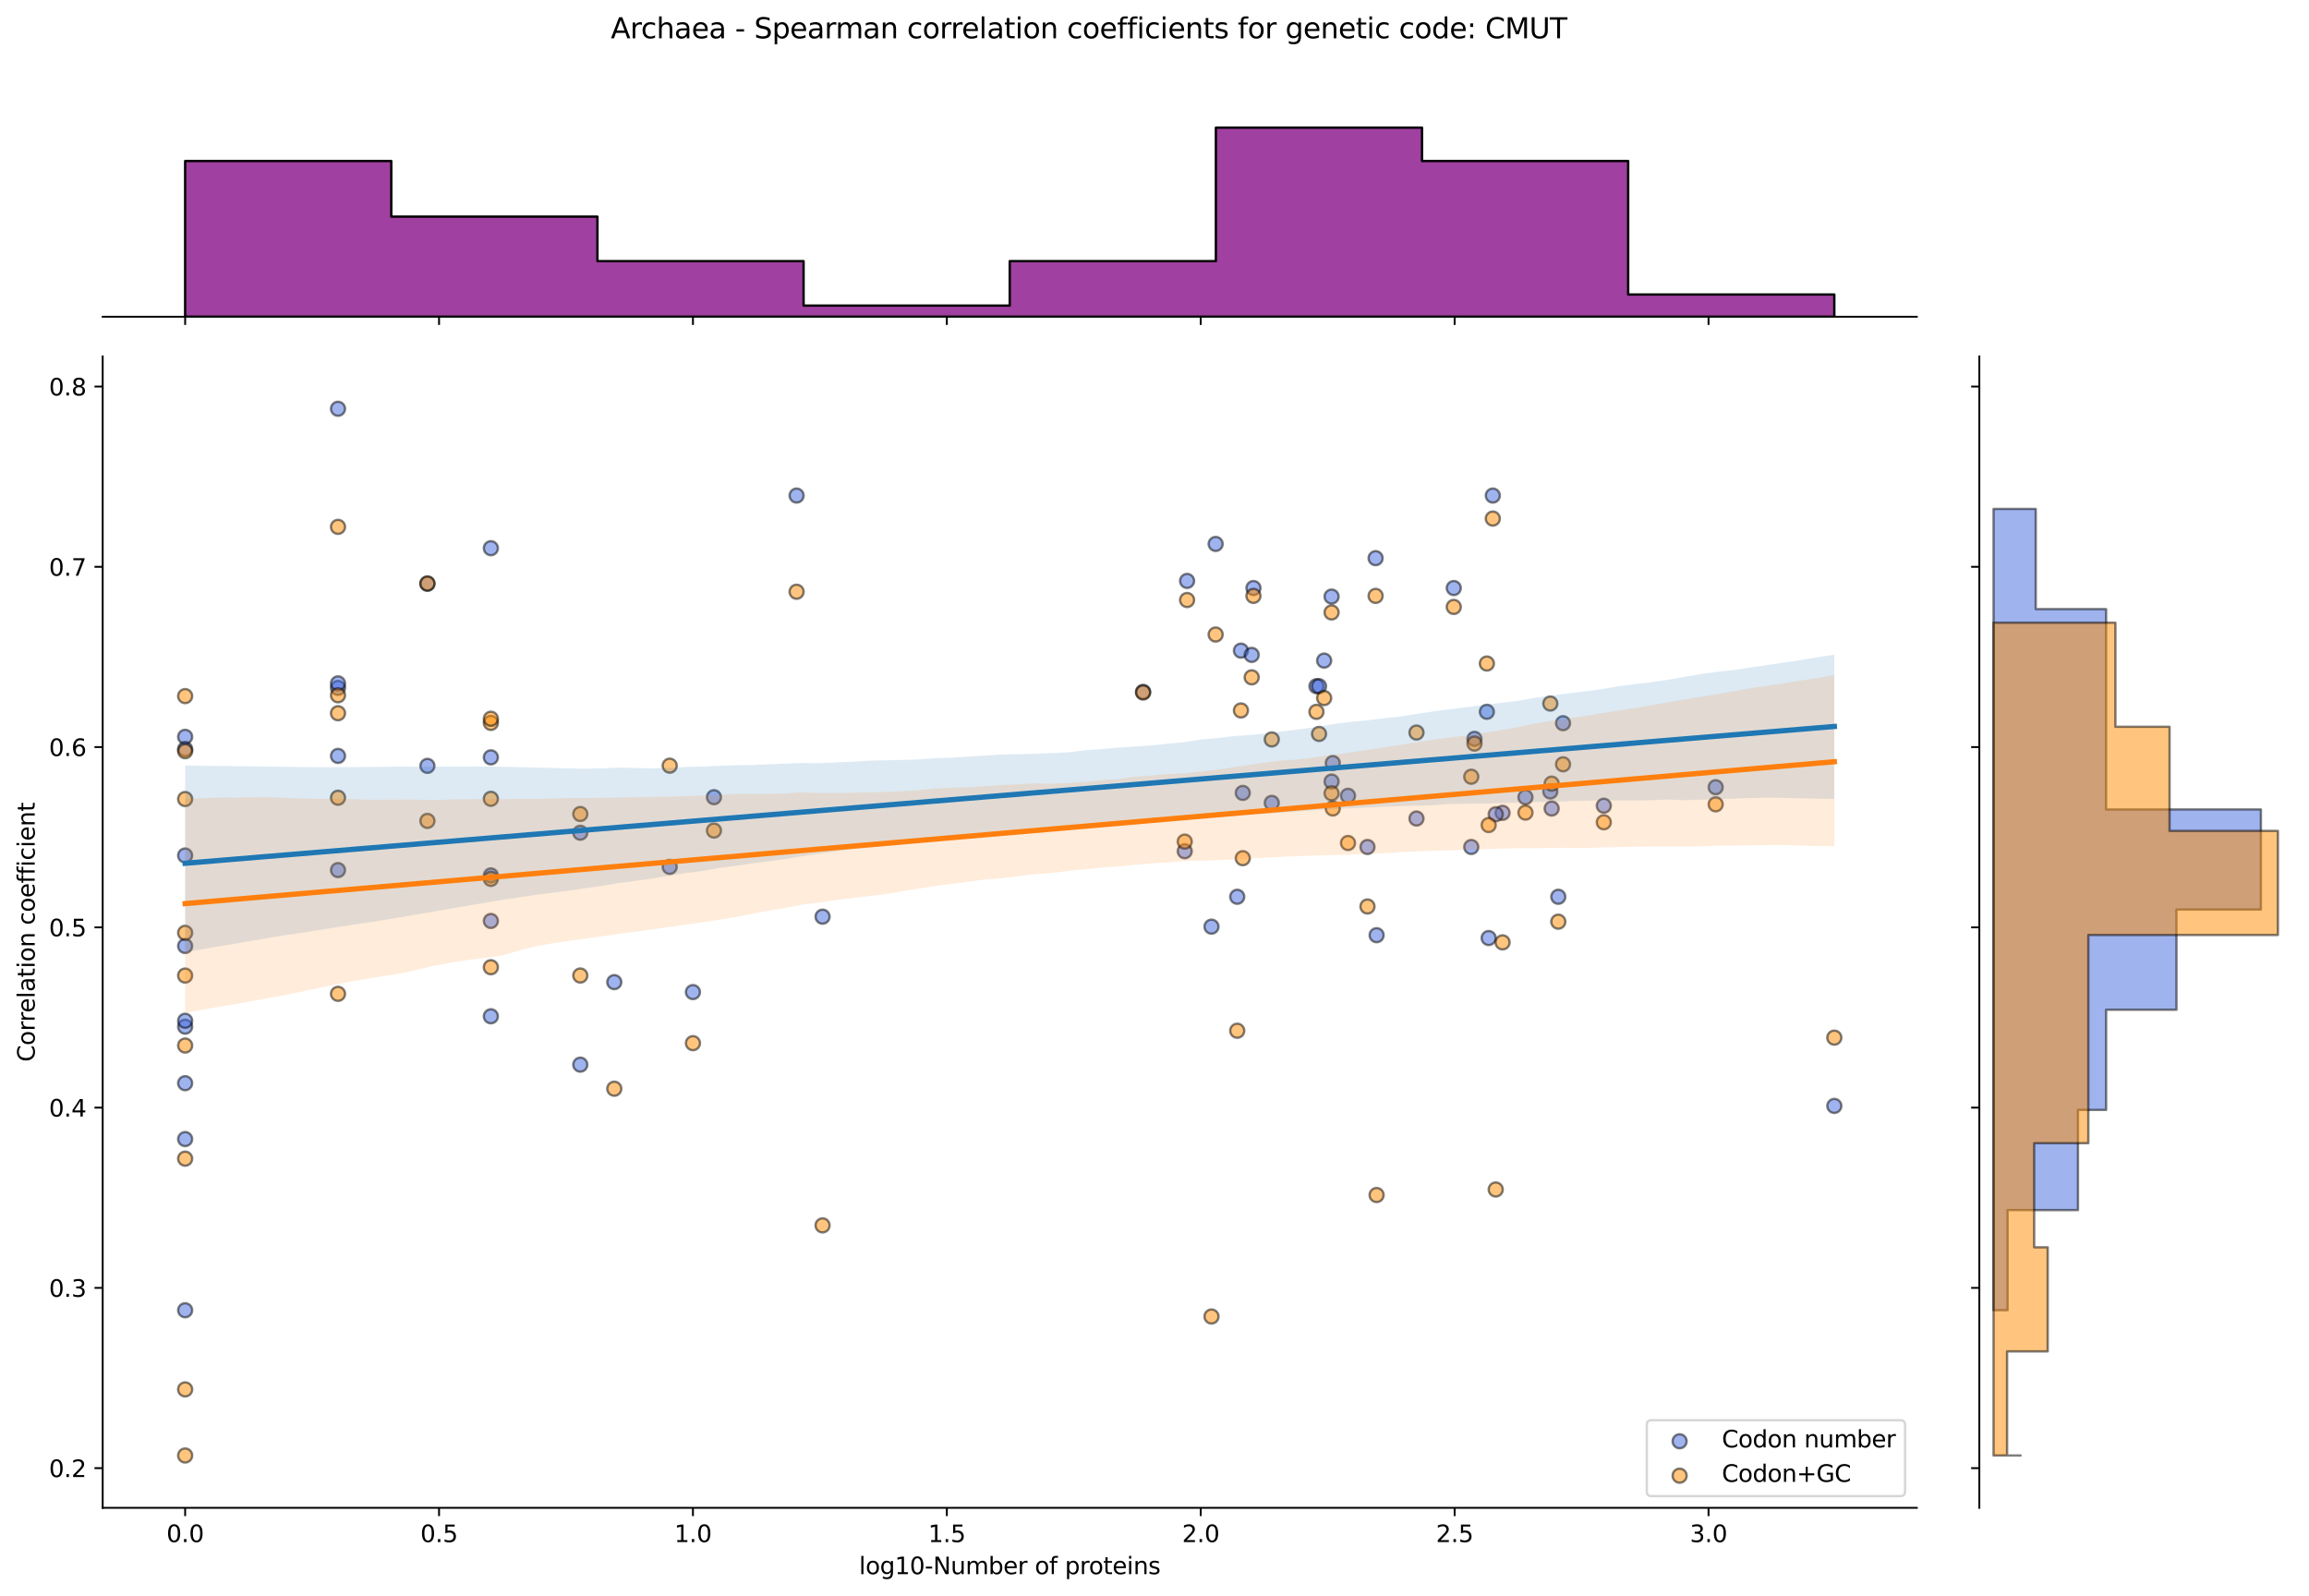 <?xml version="1.0" encoding="utf-8" standalone="no"?>
<!DOCTYPE svg PUBLIC "-//W3C//DTD SVG 1.1//EN"
  "http://www.w3.org/Graphics/SVG/1.1/DTD/svg11.dtd">
<svg xmlns:xlink="http://www.w3.org/1999/xlink" width="984.456pt" height="680.423pt" viewBox="0 0 984.456 680.423" xmlns="http://www.w3.org/2000/svg" version="1.1">
 <defs>
  <style type="text/css">*{stroke-linejoin: round; stroke-linecap: butt}</style>
 </defs>
 <g id="figure_1">
  <g id="patch_1">
   <path d="M 0 680.423 
L 984.456 680.423 
L 984.456 0 
L 0 0 
z
" style="fill: #ffffff"/>
  </g>
  <g id="axes_1">
   <g id="patch_2">
    <path d="M 43.781 642.867 
L 817.232 642.867 
L 817.232 151.966 
L 43.781 151.966 
z
" style="fill: #ffffff"/>
   </g>
   <g id="PathCollection_1">
    <defs>
     <path id="m027fcb7dd3" d="M 0 3 
C 0.796 3 1.559 2.684 2.121 2.121 
C 2.684 1.559 3 0.796 3 0 
C 3 -0.796 2.684 -1.559 2.121 -2.121 
C 1.559 -2.684 0.796 -3 0 -3 
C -0.796 -3 -1.559 -2.684 -2.121 -2.121 
C -2.684 -1.559 -3 -0.796 -3 0 
C -3 0.796 -2.684 1.559 -2.121 2.121 
C -1.559 2.684 -0.796 3 0 3 
z
" style="stroke: #000000; stroke-opacity: 0.5"/>
    </defs>
    <g clip-path="url(#peab4c907dc)">
     <use xlink:href="#m027fcb7dd3" x="527.503" y="382.339" style="fill: #4169e1; fill-opacity: 0.5; stroke: #000000; stroke-opacity: 0.5"/>
     <use xlink:href="#m027fcb7dd3" x="619.825" y="250.709" style="fill: #4169e1; fill-opacity: 0.5; stroke: #000000; stroke-opacity: 0.5"/>
     <use xlink:href="#m027fcb7dd3" x="487.366" y="294.99" style="fill: #4169e1; fill-opacity: 0.5; stroke: #000000; stroke-opacity: 0.5"/>
     <use xlink:href="#m027fcb7dd3" x="505.117" y="362.928" style="fill: #4169e1; fill-opacity: 0.5; stroke: #000000; stroke-opacity: 0.5"/>
     <use xlink:href="#m027fcb7dd3" x="603.928" y="348.977" style="fill: #4169e1; fill-opacity: 0.5; stroke: #000000; stroke-opacity: 0.5"/>
     <use xlink:href="#m027fcb7dd3" x="247.409" y="355.042" style="fill: #4169e1; fill-opacity: 0.5; stroke: #000000; stroke-opacity: 0.5"/>
     <use xlink:href="#m027fcb7dd3" x="660.984" y="337.451" style="fill: #4169e1; fill-opacity: 0.5; stroke: #000000; stroke-opacity: 0.5"/>
     <use xlink:href="#m027fcb7dd3" x="561.278" y="292.564" style="fill: #4169e1; fill-opacity: 0.5; stroke: #000000; stroke-opacity: 0.5"/>
     <use xlink:href="#m027fcb7dd3" x="209.285" y="233.725" style="fill: #4169e1; fill-opacity: 0.5; stroke: #000000; stroke-opacity: 0.5"/>
     <use xlink:href="#m027fcb7dd3" x="78.938" y="485.646" style="fill: #4169e1; fill-opacity: 0.5; stroke: #000000; stroke-opacity: 0.5"/>
     <use xlink:href="#m027fcb7dd3" x="144.111" y="370.963" style="fill: #4169e1; fill-opacity: 0.5; stroke: #000000; stroke-opacity: 0.5"/>
     <use xlink:href="#m027fcb7dd3" x="661.561" y="344.73" style="fill: #4169e1; fill-opacity: 0.5; stroke: #000000; stroke-opacity: 0.5"/>
     <use xlink:href="#m027fcb7dd3" x="78.938" y="314.146" style="fill: #4169e1; fill-opacity: 0.5; stroke: #000000; stroke-opacity: 0.5"/>
     <use xlink:href="#m027fcb7dd3" x="516.528" y="395.077" style="fill: #4169e1; fill-opacity: 0.5; stroke: #000000; stroke-opacity: 0.5"/>
     <use xlink:href="#m027fcb7dd3" x="261.903" y="418.734" style="fill: #4169e1; fill-opacity: 0.5; stroke: #000000; stroke-opacity: 0.5"/>
     <use xlink:href="#m027fcb7dd3" x="529.083" y="277.399" style="fill: #4169e1; fill-opacity: 0.5; stroke: #000000; stroke-opacity: 0.5"/>
     <use xlink:href="#m027fcb7dd3" x="529.864" y="338.058" style="fill: #4169e1; fill-opacity: 0.5; stroke: #000000; stroke-opacity: 0.5"/>
     <use xlink:href="#m027fcb7dd3" x="583.035" y="361.108" style="fill: #4169e1; fill-opacity: 0.5; stroke: #000000; stroke-opacity: 0.5"/>
     <use xlink:href="#m027fcb7dd3" x="285.533" y="369.601" style="fill: #4169e1; fill-opacity: 0.5; stroke: #000000; stroke-opacity: 0.5"/>
     <use xlink:href="#m027fcb7dd3" x="782.075" y="471.507" style="fill: #4169e1; fill-opacity: 0.5; stroke: #000000; stroke-opacity: 0.5"/>
     <use xlink:href="#m027fcb7dd3" x="182.235" y="248.89" style="fill: #4169e1; fill-opacity: 0.5; stroke: #000000; stroke-opacity: 0.5"/>
     <use xlink:href="#m027fcb7dd3" x="518.302" y="231.905" style="fill: #4169e1; fill-opacity: 0.5; stroke: #000000; stroke-opacity: 0.5"/>
     <use xlink:href="#m027fcb7dd3" x="533.671" y="279.219" style="fill: #4169e1; fill-opacity: 0.5; stroke: #000000; stroke-opacity: 0.5"/>
     <use xlink:href="#m027fcb7dd3" x="634.702" y="399.93" style="fill: #4169e1; fill-opacity: 0.5; stroke: #000000; stroke-opacity: 0.5"/>
     <use xlink:href="#m027fcb7dd3" x="144.111" y="174.279" style="fill: #4169e1; fill-opacity: 0.5; stroke: #000000; stroke-opacity: 0.5"/>
     <use xlink:href="#m027fcb7dd3" x="683.797" y="343.517" style="fill: #4169e1; fill-opacity: 0.5; stroke: #000000; stroke-opacity: 0.5"/>
     <use xlink:href="#m027fcb7dd3" x="640.627" y="346.55" style="fill: #4169e1; fill-opacity: 0.5; stroke: #000000; stroke-opacity: 0.5"/>
     <use xlink:href="#m027fcb7dd3" x="78.938" y="319.341" style="fill: #4169e1; fill-opacity: 0.5; stroke: #000000; stroke-opacity: 0.5"/>
     <use xlink:href="#m027fcb7dd3" x="144.111" y="322.287" style="fill: #4169e1; fill-opacity: 0.5; stroke: #000000; stroke-opacity: 0.5"/>
     <use xlink:href="#m027fcb7dd3" x="506.123" y="247.676" style="fill: #4169e1; fill-opacity: 0.5; stroke: #000000; stroke-opacity: 0.5"/>
     <use xlink:href="#m027fcb7dd3" x="78.938" y="364.739" style="fill: #4169e1; fill-opacity: 0.5; stroke: #000000; stroke-opacity: 0.5"/>
     <use xlink:href="#m027fcb7dd3" x="247.409" y="453.916" style="fill: #4169e1; fill-opacity: 0.5; stroke: #000000; stroke-opacity: 0.5"/>
     <use xlink:href="#m027fcb7dd3" x="562.384" y="292.564" style="fill: #4169e1; fill-opacity: 0.5; stroke: #000000; stroke-opacity: 0.5"/>
     <use xlink:href="#m027fcb7dd3" x="664.39" y="382.339" style="fill: #4169e1; fill-opacity: 0.5; stroke: #000000; stroke-opacity: 0.5"/>
     <use xlink:href="#m027fcb7dd3" x="568.246" y="325.32" style="fill: #4169e1; fill-opacity: 0.5; stroke: #000000; stroke-opacity: 0.5"/>
     <use xlink:href="#m027fcb7dd3" x="666.412" y="308.335" style="fill: #4169e1; fill-opacity: 0.5; stroke: #000000; stroke-opacity: 0.5"/>
     <use xlink:href="#m027fcb7dd3" x="209.285" y="392.651" style="fill: #4169e1; fill-opacity: 0.5; stroke: #000000; stroke-opacity: 0.5"/>
     <use xlink:href="#m027fcb7dd3" x="627.282" y="361.108" style="fill: #4169e1; fill-opacity: 0.5; stroke: #000000; stroke-opacity: 0.5"/>
     <use xlink:href="#m027fcb7dd3" x="567.728" y="254.349" style="fill: #4169e1; fill-opacity: 0.5; stroke: #000000; stroke-opacity: 0.5"/>
     <use xlink:href="#m027fcb7dd3" x="78.938" y="403.326" style="fill: #4169e1; fill-opacity: 0.5; stroke: #000000; stroke-opacity: 0.5"/>
     <use xlink:href="#m027fcb7dd3" x="295.439" y="422.98" style="fill: #4169e1; fill-opacity: 0.5; stroke: #000000; stroke-opacity: 0.5"/>
     <use xlink:href="#m027fcb7dd3" x="731.494" y="335.632" style="fill: #4169e1; fill-opacity: 0.5; stroke: #000000; stroke-opacity: 0.5"/>
     <use xlink:href="#m027fcb7dd3" x="636.469" y="211.281" style="fill: #4169e1; fill-opacity: 0.5; stroke: #000000; stroke-opacity: 0.5"/>
     <use xlink:href="#m027fcb7dd3" x="637.711" y="347.157" style="fill: #4169e1; fill-opacity: 0.5; stroke: #000000; stroke-opacity: 0.5"/>
     <use xlink:href="#m027fcb7dd3" x="209.285" y="322.893" style="fill: #4169e1; fill-opacity: 0.5; stroke: #000000; stroke-opacity: 0.5"/>
     <use xlink:href="#m027fcb7dd3" x="650.39" y="339.878" style="fill: #4169e1; fill-opacity: 0.5; stroke: #000000; stroke-opacity: 0.5"/>
     <use xlink:href="#m027fcb7dd3" x="144.111" y="293.291" style="fill: #4169e1; fill-opacity: 0.5; stroke: #000000; stroke-opacity: 0.5"/>
     <use xlink:href="#m027fcb7dd3" x="304.401" y="339.878" style="fill: #4169e1; fill-opacity: 0.5; stroke: #000000; stroke-opacity: 0.5"/>
     <use xlink:href="#m027fcb7dd3" x="542.225" y="342.304" style="fill: #4169e1; fill-opacity: 0.5; stroke: #000000; stroke-opacity: 0.5"/>
     <use xlink:href="#m027fcb7dd3" x="534.414" y="250.709" style="fill: #4169e1; fill-opacity: 0.5; stroke: #000000; stroke-opacity: 0.5"/>
     <use xlink:href="#m027fcb7dd3" x="574.733" y="339.271" style="fill: #4169e1; fill-opacity: 0.5; stroke: #000000; stroke-opacity: 0.5"/>
     <use xlink:href="#m027fcb7dd3" x="633.935" y="303.483" style="fill: #4169e1; fill-opacity: 0.5; stroke: #000000; stroke-opacity: 0.5"/>
     <use xlink:href="#m027fcb7dd3" x="350.706" y="390.831" style="fill: #4169e1; fill-opacity: 0.5; stroke: #000000; stroke-opacity: 0.5"/>
     <use xlink:href="#m027fcb7dd3" x="209.285" y="433.292" style="fill: #4169e1; fill-opacity: 0.5; stroke: #000000; stroke-opacity: 0.5"/>
     <use xlink:href="#m027fcb7dd3" x="209.285" y="373.24" style="fill: #4169e1; fill-opacity: 0.5; stroke: #000000; stroke-opacity: 0.5"/>
     <use xlink:href="#m027fcb7dd3" x="144.111" y="291.351" style="fill: #4169e1; fill-opacity: 0.5; stroke: #000000; stroke-opacity: 0.5"/>
     <use xlink:href="#m027fcb7dd3" x="586.926" y="398.717" style="fill: #4169e1; fill-opacity: 0.5; stroke: #000000; stroke-opacity: 0.5"/>
     <use xlink:href="#m027fcb7dd3" x="78.938" y="437.722" style="fill: #4169e1; fill-opacity: 0.5; stroke: #000000; stroke-opacity: 0.5"/>
     <use xlink:href="#m027fcb7dd3" x="628.651" y="315.008" style="fill: #4169e1; fill-opacity: 0.5; stroke: #000000; stroke-opacity: 0.5"/>
     <use xlink:href="#m027fcb7dd3" x="339.632" y="211.281" style="fill: #4169e1; fill-opacity: 0.5; stroke: #000000; stroke-opacity: 0.5"/>
     <use xlink:href="#m027fcb7dd3" x="567.728" y="333.205" style="fill: #4169e1; fill-opacity: 0.5; stroke: #000000; stroke-opacity: 0.5"/>
     <use xlink:href="#m027fcb7dd3" x="78.938" y="461.818" style="fill: #4169e1; fill-opacity: 0.5; stroke: #000000; stroke-opacity: 0.5"/>
     <use xlink:href="#m027fcb7dd3" x="182.235" y="326.533" style="fill: #4169e1; fill-opacity: 0.5; stroke: #000000; stroke-opacity: 0.5"/>
     <use xlink:href="#m027fcb7dd3" x="564.559" y="281.645" style="fill: #4169e1; fill-opacity: 0.5; stroke: #000000; stroke-opacity: 0.5"/>
     <use xlink:href="#m027fcb7dd3" x="586.502" y="237.971" style="fill: #4169e1; fill-opacity: 0.5; stroke: #000000; stroke-opacity: 0.5"/>
     <use xlink:href="#m027fcb7dd3" x="78.938" y="558.63" style="fill: #4169e1; fill-opacity: 0.5; stroke: #000000; stroke-opacity: 0.5"/>
     <use xlink:href="#m027fcb7dd3" x="78.938" y="435.201" style="fill: #4169e1; fill-opacity: 0.5; stroke: #000000; stroke-opacity: 0.5"/>
    </g>
   </g>
   <g id="PathCollection_2">
    <defs>
     <path id="mfcdce0386c" d="M 0 3 
C 0.796 3 1.559 2.684 2.121 2.121 
C 2.684 1.559 3 0.796 3 0 
C 3 -0.796 2.684 -1.559 2.121 -2.121 
C 1.559 -2.684 0.796 -3 0 -3 
C -0.796 -3 -1.559 -2.684 -2.121 -2.121 
C -2.684 -1.559 -3 -0.796 -3 0 
C -3 0.796 -2.684 1.559 -2.121 2.121 
C -1.559 2.684 -0.796 3 0 3 
z
" style="stroke: #000000; stroke-opacity: 0.5"/>
    </defs>
    <g clip-path="url(#peab4c907dc)">
     <use xlink:href="#mfcdce0386c" x="527.503" y="439.456" style="fill: #ff8c00; fill-opacity: 0.5; stroke: #000000; stroke-opacity: 0.5"/>
     <use xlink:href="#mfcdce0386c" x="619.825" y="258.763" style="fill: #ff8c00; fill-opacity: 0.5; stroke: #000000; stroke-opacity: 0.5"/>
     <use xlink:href="#mfcdce0386c" x="487.366" y="295.255" style="fill: #ff8c00; fill-opacity: 0.5; stroke: #000000; stroke-opacity: 0.5"/>
     <use xlink:href="#mfcdce0386c" x="505.117" y="358.821" style="fill: #ff8c00; fill-opacity: 0.5; stroke: #000000; stroke-opacity: 0.5"/>
     <use xlink:href="#mfcdce0386c" x="603.928" y="312.324" style="fill: #ff8c00; fill-opacity: 0.5; stroke: #000000; stroke-opacity: 0.5"/>
     <use xlink:href="#mfcdce0386c" x="247.409" y="347.05" style="fill: #ff8c00; fill-opacity: 0.5; stroke: #000000; stroke-opacity: 0.5"/>
     <use xlink:href="#mfcdce0386c" x="660.984" y="299.964" style="fill: #ff8c00; fill-opacity: 0.5; stroke: #000000; stroke-opacity: 0.5"/>
     <use xlink:href="#mfcdce0386c" x="561.278" y="303.495" style="fill: #ff8c00; fill-opacity: 0.5; stroke: #000000; stroke-opacity: 0.5"/>
     <use xlink:href="#mfcdce0386c" x="209.285" y="308.204" style="fill: #ff8c00; fill-opacity: 0.5; stroke: #000000; stroke-opacity: 0.5"/>
     <use xlink:href="#mfcdce0386c" x="78.938" y="397.706" style="fill: #ff8c00; fill-opacity: 0.5; stroke: #000000; stroke-opacity: 0.5"/>
     <use xlink:href="#mfcdce0386c" x="144.111" y="423.725" style="fill: #ff8c00; fill-opacity: 0.5; stroke: #000000; stroke-opacity: 0.5"/>
     <use xlink:href="#mfcdce0386c" x="661.561" y="334.101" style="fill: #ff8c00; fill-opacity: 0.5; stroke: #000000; stroke-opacity: 0.5"/>
     <use xlink:href="#mfcdce0386c" x="78.938" y="320.267" style="fill: #ff8c00; fill-opacity: 0.5; stroke: #000000; stroke-opacity: 0.5"/>
     <use xlink:href="#mfcdce0386c" x="516.528" y="561.292" style="fill: #ff8c00; fill-opacity: 0.5; stroke: #000000; stroke-opacity: 0.5"/>
     <use xlink:href="#mfcdce0386c" x="261.903" y="464.177" style="fill: #ff8c00; fill-opacity: 0.5; stroke: #000000; stroke-opacity: 0.5"/>
     <use xlink:href="#mfcdce0386c" x="529.083" y="302.907" style="fill: #ff8c00; fill-opacity: 0.5; stroke: #000000; stroke-opacity: 0.5"/>
     <use xlink:href="#mfcdce0386c" x="529.864" y="365.884" style="fill: #ff8c00; fill-opacity: 0.5; stroke: #000000; stroke-opacity: 0.5"/>
     <use xlink:href="#mfcdce0386c" x="583.035" y="386.484" style="fill: #ff8c00; fill-opacity: 0.5; stroke: #000000; stroke-opacity: 0.5"/>
     <use xlink:href="#mfcdce0386c" x="285.533" y="326.45" style="fill: #ff8c00; fill-opacity: 0.5; stroke: #000000; stroke-opacity: 0.5"/>
     <use xlink:href="#mfcdce0386c" x="782.075" y="442.399" style="fill: #ff8c00; fill-opacity: 0.5; stroke: #000000; stroke-opacity: 0.5"/>
     <use xlink:href="#mfcdce0386c" x="182.235" y="248.758" style="fill: #ff8c00; fill-opacity: 0.5; stroke: #000000; stroke-opacity: 0.5"/>
     <use xlink:href="#mfcdce0386c" x="518.302" y="270.535" style="fill: #ff8c00; fill-opacity: 0.5; stroke: #000000; stroke-opacity: 0.5"/>
     <use xlink:href="#mfcdce0386c" x="533.671" y="288.781" style="fill: #ff8c00; fill-opacity: 0.5; stroke: #000000; stroke-opacity: 0.5"/>
     <use xlink:href="#mfcdce0386c" x="634.702" y="351.758" style="fill: #ff8c00; fill-opacity: 0.5; stroke: #000000; stroke-opacity: 0.5"/>
     <use xlink:href="#mfcdce0386c" x="144.111" y="224.626" style="fill: #ff8c00; fill-opacity: 0.5; stroke: #000000; stroke-opacity: 0.5"/>
     <use xlink:href="#mfcdce0386c" x="683.797" y="350.581" style="fill: #ff8c00; fill-opacity: 0.5; stroke: #000000; stroke-opacity: 0.5"/>
     <use xlink:href="#mfcdce0386c" x="640.627" y="401.787" style="fill: #ff8c00; fill-opacity: 0.5; stroke: #000000; stroke-opacity: 0.5"/>
     <use xlink:href="#mfcdce0386c" x="78.938" y="340.669" style="fill: #ff8c00; fill-opacity: 0.5; stroke: #000000; stroke-opacity: 0.5"/>
     <use xlink:href="#mfcdce0386c" x="144.111" y="296.432" style="fill: #ff8c00; fill-opacity: 0.5; stroke: #000000; stroke-opacity: 0.5"/>
     <use xlink:href="#mfcdce0386c" x="506.123" y="255.82" style="fill: #ff8c00; fill-opacity: 0.5; stroke: #000000; stroke-opacity: 0.5"/>
     <use xlink:href="#mfcdce0386c" x="78.938" y="415.934" style="fill: #ff8c00; fill-opacity: 0.5; stroke: #000000; stroke-opacity: 0.5"/>
     <use xlink:href="#mfcdce0386c" x="247.409" y="415.913" style="fill: #ff8c00; fill-opacity: 0.5; stroke: #000000; stroke-opacity: 0.5"/>
     <use xlink:href="#mfcdce0386c" x="562.384" y="312.912" style="fill: #ff8c00; fill-opacity: 0.5; stroke: #000000; stroke-opacity: 0.5"/>
     <use xlink:href="#mfcdce0386c" x="664.39" y="392.959" style="fill: #ff8c00; fill-opacity: 0.5; stroke: #000000; stroke-opacity: 0.5"/>
     <use xlink:href="#mfcdce0386c" x="568.246" y="344.695" style="fill: #ff8c00; fill-opacity: 0.5; stroke: #000000; stroke-opacity: 0.5"/>
     <use xlink:href="#mfcdce0386c" x="666.412" y="325.861" style="fill: #ff8c00; fill-opacity: 0.5; stroke: #000000; stroke-opacity: 0.5"/>
     <use xlink:href="#mfcdce0386c" x="209.285" y="374.713" style="fill: #ff8c00; fill-opacity: 0.5; stroke: #000000; stroke-opacity: 0.5"/>
     <use xlink:href="#mfcdce0386c" x="627.282" y="331.158" style="fill: #ff8c00; fill-opacity: 0.5; stroke: #000000; stroke-opacity: 0.5"/>
     <use xlink:href="#mfcdce0386c" x="567.728" y="261.118" style="fill: #ff8c00; fill-opacity: 0.5; stroke: #000000; stroke-opacity: 0.5"/>
     <use xlink:href="#mfcdce0386c" x="78.938" y="445.765" style="fill: #ff8c00; fill-opacity: 0.5; stroke: #000000; stroke-opacity: 0.5"/>
     <use xlink:href="#mfcdce0386c" x="295.439" y="444.754" style="fill: #ff8c00; fill-opacity: 0.5; stroke: #000000; stroke-opacity: 0.5"/>
     <use xlink:href="#mfcdce0386c" x="731.494" y="342.93" style="fill: #ff8c00; fill-opacity: 0.5; stroke: #000000; stroke-opacity: 0.5"/>
     <use xlink:href="#mfcdce0386c" x="636.469" y="221.094" style="fill: #ff8c00; fill-opacity: 0.5; stroke: #000000; stroke-opacity: 0.5"/>
     <use xlink:href="#mfcdce0386c" x="637.711" y="507.143" style="fill: #ff8c00; fill-opacity: 0.5; stroke: #000000; stroke-opacity: 0.5"/>
     <use xlink:href="#mfcdce0386c" x="209.285" y="306.438" style="fill: #ff8c00; fill-opacity: 0.5; stroke: #000000; stroke-opacity: 0.5"/>
     <use xlink:href="#mfcdce0386c" x="650.39" y="346.461" style="fill: #ff8c00; fill-opacity: 0.5; stroke: #000000; stroke-opacity: 0.5"/>
     <use xlink:href="#mfcdce0386c" x="144.111" y="340.116" style="fill: #ff8c00; fill-opacity: 0.5; stroke: #000000; stroke-opacity: 0.5"/>
     <use xlink:href="#mfcdce0386c" x="304.401" y="354.113" style="fill: #ff8c00; fill-opacity: 0.5; stroke: #000000; stroke-opacity: 0.5"/>
     <use xlink:href="#mfcdce0386c" x="542.225" y="315.267" style="fill: #ff8c00; fill-opacity: 0.5; stroke: #000000; stroke-opacity: 0.5"/>
     <use xlink:href="#mfcdce0386c" x="534.414" y="254.055" style="fill: #ff8c00; fill-opacity: 0.5; stroke: #000000; stroke-opacity: 0.5"/>
     <use xlink:href="#mfcdce0386c" x="574.733" y="359.41" style="fill: #ff8c00; fill-opacity: 0.5; stroke: #000000; stroke-opacity: 0.5"/>
     <use xlink:href="#mfcdce0386c" x="633.935" y="282.895" style="fill: #ff8c00; fill-opacity: 0.5; stroke: #000000; stroke-opacity: 0.5"/>
     <use xlink:href="#mfcdce0386c" x="350.706" y="522.446" style="fill: #ff8c00; fill-opacity: 0.5; stroke: #000000; stroke-opacity: 0.5"/>
     <use xlink:href="#mfcdce0386c" x="209.285" y="412.382" style="fill: #ff8c00; fill-opacity: 0.5; stroke: #000000; stroke-opacity: 0.5"/>
     <use xlink:href="#mfcdce0386c" x="209.285" y="340.575" style="fill: #ff8c00; fill-opacity: 0.5; stroke: #000000; stroke-opacity: 0.5"/>
     <use xlink:href="#mfcdce0386c" x="144.111" y="304.084" style="fill: #ff8c00; fill-opacity: 0.5; stroke: #000000; stroke-opacity: 0.5"/>
     <use xlink:href="#mfcdce0386c" x="586.926" y="509.497" style="fill: #ff8c00; fill-opacity: 0.5; stroke: #000000; stroke-opacity: 0.5"/>
     <use xlink:href="#mfcdce0386c" x="78.938" y="620.553" style="fill: #ff8c00; fill-opacity: 0.5; stroke: #000000; stroke-opacity: 0.5"/>
     <use xlink:href="#mfcdce0386c" x="628.651" y="317.032" style="fill: #ff8c00; fill-opacity: 0.5; stroke: #000000; stroke-opacity: 0.5"/>
     <use xlink:href="#mfcdce0386c" x="339.632" y="252.289" style="fill: #ff8c00; fill-opacity: 0.5; stroke: #000000; stroke-opacity: 0.5"/>
     <use xlink:href="#mfcdce0386c" x="567.728" y="338.221" style="fill: #ff8c00; fill-opacity: 0.5; stroke: #000000; stroke-opacity: 0.5"/>
     <use xlink:href="#mfcdce0386c" x="78.938" y="494.001" style="fill: #ff8c00; fill-opacity: 0.5; stroke: #000000; stroke-opacity: 0.5"/>
     <use xlink:href="#mfcdce0386c" x="182.235" y="349.993" style="fill: #ff8c00; fill-opacity: 0.5; stroke: #000000; stroke-opacity: 0.5"/>
     <use xlink:href="#mfcdce0386c" x="564.559" y="297.609" style="fill: #ff8c00; fill-opacity: 0.5; stroke: #000000; stroke-opacity: 0.5"/>
     <use xlink:href="#mfcdce0386c" x="586.502" y="254.055" style="fill: #ff8c00; fill-opacity: 0.5; stroke: #000000; stroke-opacity: 0.5"/>
     <use xlink:href="#mfcdce0386c" x="78.938" y="592.369" style="fill: #ff8c00; fill-opacity: 0.5; stroke: #000000; stroke-opacity: 0.5"/>
     <use xlink:href="#mfcdce0386c" x="78.938" y="296.786" style="fill: #ff8c00; fill-opacity: 0.5; stroke: #000000; stroke-opacity: 0.5"/>
    </g>
   </g>
   <g id="PolyCollection_1">
    <path d="M 78.938 326.356 
L 78.938 405.917 
L 86.04 404.737 
L 93.143 403.53 
L 100.245 402.322 
L 107.348 401.115 
L 114.45 399.908 
L 121.552 398.711 
L 128.655 397.716 
L 135.757 396.57 
L 142.86 395.437 
L 149.962 394.34 
L 157.064 393.256 
L 164.167 392.169 
L 171.269 390.988 
L 178.372 389.765 
L 185.474 388.541 
L 192.576 387.314 
L 199.679 386.087 
L 206.781 384.888 
L 213.884 383.717 
L 220.986 382.631 
L 228.088 381.562 
L 235.191 380.672 
L 242.293 379.773 
L 249.396 378.699 
L 256.498 377.747 
L 263.6 376.507 
L 270.703 375.573 
L 277.805 374.63 
L 284.908 373.383 
L 292.01 372.282 
L 299.112 371.405 
L 306.215 370.14 
L 313.317 369.184 
L 320.419 368.147 
L 327.522 367.229 
L 334.624 366.274 
L 341.727 365.094 
L 348.829 363.992 
L 355.931 363.025 
L 363.034 362.023 
L 370.136 361.421 
L 377.239 360.816 
L 384.341 359.922 
L 391.443 359.167 
L 398.546 358.56 
L 405.648 357.867 
L 412.751 357.1 
L 419.853 356.338 
L 426.955 355.377 
L 434.058 354.92 
L 441.16 354.131 
L 448.263 353.671 
L 455.365 353.085 
L 462.467 352.344 
L 469.57 351.799 
L 476.672 351.41 
L 483.775 350.89 
L 490.877 350.034 
L 497.979 349.178 
L 505.082 348.559 
L 512.184 347.976 
L 519.287 347.865 
L 526.389 347.854 
L 533.491 347.334 
L 540.594 346.887 
L 547.696 346.395 
L 554.799 345.872 
L 561.901 345.314 
L 569.003 344.831 
L 576.106 344.619 
L 583.208 344.239 
L 590.31 343.927 
L 597.413 343.68 
L 604.515 343.486 
L 611.618 343.268 
L 618.72 342.785 
L 625.822 342.682 
L 632.925 342.59 
L 640.027 342.435 
L 647.13 342.17 
L 654.232 341.989 
L 661.334 341.815 
L 668.437 341.606 
L 675.539 341.391 
L 682.642 341.19 
L 689.744 341.288 
L 696.846 341.29 
L 703.949 341.208 
L 711.051 340.864 
L 718.154 341.182 
L 725.256 340.954 
L 732.358 340.726 
L 739.461 340.494 
L 746.563 340.256 
L 753.666 340.076 
L 760.768 340.193 
L 767.87 340.36 
L 774.973 340.505 
L 782.075 340.649 
L 782.075 279.122 
L 782.075 279.122 
L 774.973 280.195 
L 767.87 281.389 
L 760.768 282.443 
L 753.666 283.497 
L 746.563 284.55 
L 739.461 285.609 
L 732.358 286.406 
L 725.256 287.359 
L 718.154 288.592 
L 711.051 289.829 
L 703.949 290.87 
L 696.846 291.705 
L 689.744 292.642 
L 682.642 293.882 
L 675.539 294.78 
L 668.437 295.664 
L 661.334 296.557 
L 654.232 297.524 
L 647.13 298.8 
L 640.027 299.683 
L 632.925 300.482 
L 625.822 301.444 
L 618.72 302.328 
L 611.618 303.216 
L 604.515 304.309 
L 597.413 305.458 
L 590.31 306.188 
L 583.208 307.094 
L 576.106 307.746 
L 569.003 308.644 
L 561.901 309.852 
L 554.799 310.831 
L 547.696 311.701 
L 540.594 312.647 
L 533.491 313.322 
L 526.389 313.789 
L 519.287 314.67 
L 512.184 315.252 
L 505.082 316.42 
L 497.979 317.068 
L 490.877 317.808 
L 483.775 318.32 
L 476.672 318.757 
L 469.57 319.393 
L 462.467 319.885 
L 455.365 320.773 
L 448.263 321.117 
L 441.16 321.367 
L 434.058 321.542 
L 426.955 321.683 
L 419.853 322.141 
L 412.751 322.604 
L 405.648 323.06 
L 398.546 323.269 
L 391.443 323.818 
L 384.341 324.018 
L 377.239 324.144 
L 370.136 324.351 
L 363.034 324.785 
L 355.931 325.085 
L 348.829 325.391 
L 341.727 325.308 
L 334.624 325.578 
L 327.522 325.86 
L 320.419 326.181 
L 313.317 326.27 
L 306.215 326.559 
L 299.112 326.847 
L 292.01 327.003 
L 284.908 327.376 
L 277.805 327.572 
L 270.703 327.42 
L 263.6 327.267 
L 256.498 327.582 
L 249.396 327.744 
L 242.293 327.571 
L 235.191 327.4 
L 228.088 327.232 
L 220.986 327.065 
L 213.884 326.897 
L 206.781 326.778 
L 199.679 326.809 
L 192.576 326.84 
L 185.474 326.879 
L 178.372 326.918 
L 171.269 326.831 
L 164.167 326.95 
L 157.064 327.018 
L 149.962 327.048 
L 142.86 327.078 
L 135.757 327.109 
L 128.655 327.035 
L 121.552 326.938 
L 114.45 326.841 
L 107.348 326.744 
L 100.245 326.647 
L 93.143 326.55 
L 86.04 326.499 
L 78.938 326.356 
z
" clip-path="url(#peab4c907dc)" style="fill: #1f77b4; fill-opacity: 0.15"/>
   </g>
   <g id="PolyCollection_2">
    <path d="M 78.938 340.558 
L 78.938 431.844 
L 86.04 430.55 
L 93.143 429.294 
L 100.245 428.149 
L 107.348 426.817 
L 114.45 425.54 
L 121.552 424.232 
L 128.655 422.747 
L 135.757 421.262 
L 142.86 419.776 
L 149.962 418.424 
L 157.064 417.181 
L 164.167 416.05 
L 171.269 414.918 
L 178.372 413.324 
L 185.474 411.678 
L 192.576 410.326 
L 199.679 409.265 
L 206.781 408.401 
L 213.884 407.376 
L 220.986 405.38 
L 228.088 403.564 
L 235.191 402.225 
L 242.293 401.175 
L 249.396 400.18 
L 256.498 399.231 
L 263.6 398.192 
L 270.703 397.248 
L 277.805 396.261 
L 284.908 395.262 
L 292.01 394.222 
L 299.112 393.271 
L 306.215 392.163 
L 313.317 391.015 
L 320.419 389.635 
L 327.522 388.29 
L 334.624 387.124 
L 341.727 385.742 
L 348.829 384.851 
L 355.931 383.786 
L 363.034 382.923 
L 370.136 382.089 
L 377.239 381.252 
L 384.341 379.98 
L 391.443 378.884 
L 398.546 377.729 
L 405.648 376.847 
L 412.751 375.94 
L 419.853 374.949 
L 426.955 374.431 
L 434.058 373.552 
L 441.16 372.708 
L 448.263 372.264 
L 455.365 371.303 
L 462.467 370.559 
L 469.57 369.935 
L 476.672 369.374 
L 483.775 368.738 
L 490.877 368.107 
L 497.979 367.707 
L 505.082 367.048 
L 512.184 366.961 
L 519.287 366.711 
L 526.389 366.332 
L 533.491 365.952 
L 540.594 365.668 
L 547.696 365.197 
L 554.799 364.984 
L 561.901 364.673 
L 569.003 364.578 
L 576.106 364.308 
L 583.208 364.012 
L 590.31 363.735 
L 597.413 363.295 
L 604.515 362.939 
L 611.618 362.713 
L 618.72 362.521 
L 625.822 362.291 
L 632.925 362.063 
L 640.027 361.829 
L 647.13 361.605 
L 654.232 361.636 
L 661.334 361.548 
L 668.437 361.456 
L 675.539 361.585 
L 682.642 361.297 
L 689.744 361.148 
L 696.846 360.987 
L 703.949 360.934 
L 711.051 360.858 
L 718.154 360.942 
L 725.256 360.805 
L 732.358 360.564 
L 739.461 360.478 
L 746.563 360.387 
L 753.666 360.29 
L 760.768 360.285 
L 767.87 360.513 
L 774.973 360.741 
L 782.075 360.73 
L 782.075 287.737 
L 782.075 287.737 
L 774.973 289.064 
L 767.87 290.095 
L 760.768 291.222 
L 753.666 292.298 
L 746.563 293.374 
L 739.461 294.69 
L 732.358 295.841 
L 725.256 296.993 
L 718.154 298.159 
L 711.051 299.425 
L 703.949 300.657 
L 696.846 301.876 
L 689.744 302.927 
L 682.642 304.077 
L 675.539 305.271 
L 668.437 306.256 
L 661.334 307.331 
L 654.232 308.463 
L 647.13 310.01 
L 640.027 311.245 
L 632.925 312.404 
L 625.822 313.423 
L 618.72 314.353 
L 611.618 315.24 
L 604.515 316.366 
L 597.413 317.501 
L 590.31 318.543 
L 583.208 319.678 
L 576.106 320.677 
L 569.003 321.718 
L 561.901 322.631 
L 554.799 323.649 
L 547.696 324.156 
L 540.594 324.934 
L 533.491 325.967 
L 526.389 327.016 
L 519.287 328.06 
L 512.184 328.931 
L 505.082 329.68 
L 497.979 330.04 
L 490.877 330.609 
L 483.775 331.107 
L 476.672 332.159 
L 469.57 332.638 
L 462.467 333.343 
L 455.365 333.805 
L 448.263 334.165 
L 441.16 333.963 
L 434.058 334.379 
L 426.955 334.66 
L 419.853 335.204 
L 412.751 335.625 
L 405.648 335.788 
L 398.546 336.217 
L 391.443 336.891 
L 384.341 337.342 
L 377.239 337.622 
L 370.136 337.788 
L 363.034 338.001 
L 355.931 338.122 
L 348.829 338.121 
L 341.727 337.759 
L 334.624 338.263 
L 327.522 338.499 
L 320.419 338.454 
L 313.317 338.459 
L 306.215 338.968 
L 299.112 339.116 
L 292.01 339.449 
L 284.908 339.632 
L 277.805 339.752 
L 270.703 339.875 
L 263.6 340.011 
L 256.498 340.134 
L 249.396 340.228 
L 242.293 340.194 
L 235.191 340.462 
L 228.088 340.572 
L 220.986 340.615 
L 213.884 340.659 
L 206.781 340.703 
L 199.679 340.744 
L 192.576 340.791 
L 185.474 341.062 
L 178.372 340.922 
L 171.269 340.905 
L 164.167 340.94 
L 157.064 340.969 
L 149.962 340.684 
L 142.86 340.548 
L 135.757 340.571 
L 128.655 340.435 
L 121.552 340.151 
L 114.45 339.868 
L 107.348 339.914 
L 100.245 340.026 
L 93.143 340.047 
L 86.04 340.295 
L 78.938 340.558 
z
" clip-path="url(#peab4c907dc)" style="fill: #ff7f0e; fill-opacity: 0.15"/>
   </g>
   <g id="matplotlib.axis_1">
    <g id="xtick_1">
     <g id="line2d_1">
      <defs>
       <path id="m4ccfab558f" d="M 0 0 
L 0 3.5 
" style="stroke: #000000; stroke-width: 0.8"/>
      </defs>
      <g>
       <use xlink:href="#m4ccfab558f" x="78.938" y="642.867" style="stroke: #000000; stroke-width: 0.8"/>
      </g>
     </g>
     <g id="text_1">
      <!-- 0.0 -->
      <g transform="translate(70.987 657.465) scale(0.1 -0.1)">
       <defs>
        <path id="DejaVuSans-30" d="M 2034 4250 
Q 1547 4250 1301 3770 
Q 1056 3291 1056 2328 
Q 1056 1369 1301 889 
Q 1547 409 2034 409 
Q 2525 409 2770 889 
Q 3016 1369 3016 2328 
Q 3016 3291 2770 3770 
Q 2525 4250 2034 4250 
z
M 2034 4750 
Q 2819 4750 3233 4129 
Q 3647 3509 3647 2328 
Q 3647 1150 3233 529 
Q 2819 -91 2034 -91 
Q 1250 -91 836 529 
Q 422 1150 422 2328 
Q 422 3509 836 4129 
Q 1250 4750 2034 4750 
z
" transform="scale(0.016)"/>
        <path id="DejaVuSans-2e" d="M 684 794 
L 1344 794 
L 1344 0 
L 684 0 
L 684 794 
z
" transform="scale(0.016)"/>
       </defs>
       <use xlink:href="#DejaVuSans-30"/>
       <use xlink:href="#DejaVuSans-2e" x="63.623"/>
       <use xlink:href="#DejaVuSans-30" x="95.41"/>
      </g>
     </g>
    </g>
    <g id="xtick_2">
     <g id="line2d_2">
      <g>
       <use xlink:href="#m4ccfab558f" x="187.189" y="642.867" style="stroke: #000000; stroke-width: 0.8"/>
      </g>
     </g>
     <g id="text_2">
      <!-- 0.5 -->
      <g transform="translate(179.237 657.465) scale(0.1 -0.1)">
       <defs>
        <path id="DejaVuSans-35" d="M 691 4666 
L 3169 4666 
L 3169 4134 
L 1269 4134 
L 1269 2991 
Q 1406 3038 1543 3061 
Q 1681 3084 1819 3084 
Q 2600 3084 3056 2656 
Q 3513 2228 3513 1497 
Q 3513 744 3044 326 
Q 2575 -91 1722 -91 
Q 1428 -91 1123 -41 
Q 819 9 494 109 
L 494 744 
Q 775 591 1075 516 
Q 1375 441 1709 441 
Q 2250 441 2565 725 
Q 2881 1009 2881 1497 
Q 2881 1984 2565 2268 
Q 2250 2553 1709 2553 
Q 1456 2553 1204 2497 
Q 953 2441 691 2322 
L 691 4666 
z
" transform="scale(0.016)"/>
       </defs>
       <use xlink:href="#DejaVuSans-30"/>
       <use xlink:href="#DejaVuSans-2e" x="63.623"/>
       <use xlink:href="#DejaVuSans-35" x="95.41"/>
      </g>
     </g>
    </g>
    <g id="xtick_3">
     <g id="line2d_3">
      <g>
       <use xlink:href="#m4ccfab558f" x="295.439" y="642.867" style="stroke: #000000; stroke-width: 0.8"/>
      </g>
     </g>
     <g id="text_3">
      <!-- 1.0 -->
      <g transform="translate(287.488 657.465) scale(0.1 -0.1)">
       <defs>
        <path id="DejaVuSans-31" d="M 794 531 
L 1825 531 
L 1825 4091 
L 703 3866 
L 703 4441 
L 1819 4666 
L 2450 4666 
L 2450 531 
L 3481 531 
L 3481 0 
L 794 0 
L 794 531 
z
" transform="scale(0.016)"/>
       </defs>
       <use xlink:href="#DejaVuSans-31"/>
       <use xlink:href="#DejaVuSans-2e" x="63.623"/>
       <use xlink:href="#DejaVuSans-30" x="95.41"/>
      </g>
     </g>
    </g>
    <g id="xtick_4">
     <g id="line2d_4">
      <g>
       <use xlink:href="#m4ccfab558f" x="403.69" y="642.867" style="stroke: #000000; stroke-width: 0.8"/>
      </g>
     </g>
     <g id="text_4">
      <!-- 1.5 -->
      <g transform="translate(395.738 657.465) scale(0.1 -0.1)">
       <use xlink:href="#DejaVuSans-31"/>
       <use xlink:href="#DejaVuSans-2e" x="63.623"/>
       <use xlink:href="#DejaVuSans-35" x="95.41"/>
      </g>
     </g>
    </g>
    <g id="xtick_5">
     <g id="line2d_5">
      <g>
       <use xlink:href="#m4ccfab558f" x="511.941" y="642.867" style="stroke: #000000; stroke-width: 0.8"/>
      </g>
     </g>
     <g id="text_5">
      <!-- 2.0 -->
      <g transform="translate(503.989 657.465) scale(0.1 -0.1)">
       <defs>
        <path id="DejaVuSans-32" d="M 1228 531 
L 3431 531 
L 3431 0 
L 469 0 
L 469 531 
Q 828 903 1448 1529 
Q 2069 2156 2228 2338 
Q 2531 2678 2651 2914 
Q 2772 3150 2772 3378 
Q 2772 3750 2511 3984 
Q 2250 4219 1831 4219 
Q 1534 4219 1204 4116 
Q 875 4013 500 3803 
L 500 4441 
Q 881 4594 1212 4672 
Q 1544 4750 1819 4750 
Q 2544 4750 2975 4387 
Q 3406 4025 3406 3419 
Q 3406 3131 3298 2873 
Q 3191 2616 2906 2266 
Q 2828 2175 2409 1742 
Q 1991 1309 1228 531 
z
" transform="scale(0.016)"/>
       </defs>
       <use xlink:href="#DejaVuSans-32"/>
       <use xlink:href="#DejaVuSans-2e" x="63.623"/>
       <use xlink:href="#DejaVuSans-30" x="95.41"/>
      </g>
     </g>
    </g>
    <g id="xtick_6">
     <g id="line2d_6">
      <g>
       <use xlink:href="#m4ccfab558f" x="620.191" y="642.867" style="stroke: #000000; stroke-width: 0.8"/>
      </g>
     </g>
     <g id="text_6">
      <!-- 2.5 -->
      <g transform="translate(612.24 657.465) scale(0.1 -0.1)">
       <use xlink:href="#DejaVuSans-32"/>
       <use xlink:href="#DejaVuSans-2e" x="63.623"/>
       <use xlink:href="#DejaVuSans-35" x="95.41"/>
      </g>
     </g>
    </g>
    <g id="xtick_7">
     <g id="line2d_7">
      <g>
       <use xlink:href="#m4ccfab558f" x="728.442" y="642.867" style="stroke: #000000; stroke-width: 0.8"/>
      </g>
     </g>
     <g id="text_7">
      <!-- 3.0 -->
      <g transform="translate(720.49 657.465) scale(0.1 -0.1)">
       <defs>
        <path id="DejaVuSans-33" d="M 2597 2516 
Q 3050 2419 3304 2112 
Q 3559 1806 3559 1356 
Q 3559 666 3084 287 
Q 2609 -91 1734 -91 
Q 1441 -91 1130 -33 
Q 819 25 488 141 
L 488 750 
Q 750 597 1062 519 
Q 1375 441 1716 441 
Q 2309 441 2620 675 
Q 2931 909 2931 1356 
Q 2931 1769 2642 2001 
Q 2353 2234 1838 2234 
L 1294 2234 
L 1294 2753 
L 1863 2753 
Q 2328 2753 2575 2939 
Q 2822 3125 2822 3475 
Q 2822 3834 2567 4026 
Q 2313 4219 1838 4219 
Q 1578 4219 1281 4162 
Q 984 4106 628 3988 
L 628 4550 
Q 988 4650 1302 4700 
Q 1616 4750 1894 4750 
Q 2613 4750 3031 4423 
Q 3450 4097 3450 3541 
Q 3450 3153 3228 2886 
Q 3006 2619 2597 2516 
z
" transform="scale(0.016)"/>
       </defs>
       <use xlink:href="#DejaVuSans-33"/>
       <use xlink:href="#DejaVuSans-2e" x="63.623"/>
       <use xlink:href="#DejaVuSans-30" x="95.41"/>
      </g>
     </g>
    </g>
    <g id="text_8">
     <!-- log10-Number of proteins -->
     <g transform="translate(366.258 671.143) scale(0.1 -0.1)">
      <defs>
       <path id="DejaVuSans-6c" d="M 603 4863 
L 1178 4863 
L 1178 0 
L 603 0 
L 603 4863 
z
" transform="scale(0.016)"/>
       <path id="DejaVuSans-6f" d="M 1959 3097 
Q 1497 3097 1228 2736 
Q 959 2375 959 1747 
Q 959 1119 1226 758 
Q 1494 397 1959 397 
Q 2419 397 2687 759 
Q 2956 1122 2956 1747 
Q 2956 2369 2687 2733 
Q 2419 3097 1959 3097 
z
M 1959 3584 
Q 2709 3584 3137 3096 
Q 3566 2609 3566 1747 
Q 3566 888 3137 398 
Q 2709 -91 1959 -91 
Q 1206 -91 779 398 
Q 353 888 353 1747 
Q 353 2609 779 3096 
Q 1206 3584 1959 3584 
z
" transform="scale(0.016)"/>
       <path id="DejaVuSans-67" d="M 2906 1791 
Q 2906 2416 2648 2759 
Q 2391 3103 1925 3103 
Q 1463 3103 1205 2759 
Q 947 2416 947 1791 
Q 947 1169 1205 825 
Q 1463 481 1925 481 
Q 2391 481 2648 825 
Q 2906 1169 2906 1791 
z
M 3481 434 
Q 3481 -459 3084 -895 
Q 2688 -1331 1869 -1331 
Q 1566 -1331 1297 -1286 
Q 1028 -1241 775 -1147 
L 775 -588 
Q 1028 -725 1275 -790 
Q 1522 -856 1778 -856 
Q 2344 -856 2625 -561 
Q 2906 -266 2906 331 
L 2906 616 
Q 2728 306 2450 153 
Q 2172 0 1784 0 
Q 1141 0 747 490 
Q 353 981 353 1791 
Q 353 2603 747 3093 
Q 1141 3584 1784 3584 
Q 2172 3584 2450 3431 
Q 2728 3278 2906 2969 
L 2906 3500 
L 3481 3500 
L 3481 434 
z
" transform="scale(0.016)"/>
       <path id="DejaVuSans-2d" d="M 313 2009 
L 1997 2009 
L 1997 1497 
L 313 1497 
L 313 2009 
z
" transform="scale(0.016)"/>
       <path id="DejaVuSans-4e" d="M 628 4666 
L 1478 4666 
L 3547 763 
L 3547 4666 
L 4159 4666 
L 4159 0 
L 3309 0 
L 1241 3903 
L 1241 0 
L 628 0 
L 628 4666 
z
" transform="scale(0.016)"/>
       <path id="DejaVuSans-75" d="M 544 1381 
L 544 3500 
L 1119 3500 
L 1119 1403 
Q 1119 906 1312 657 
Q 1506 409 1894 409 
Q 2359 409 2629 706 
Q 2900 1003 2900 1516 
L 2900 3500 
L 3475 3500 
L 3475 0 
L 2900 0 
L 2900 538 
Q 2691 219 2414 64 
Q 2138 -91 1772 -91 
Q 1169 -91 856 284 
Q 544 659 544 1381 
z
M 1991 3584 
L 1991 3584 
z
" transform="scale(0.016)"/>
       <path id="DejaVuSans-6d" d="M 3328 2828 
Q 3544 3216 3844 3400 
Q 4144 3584 4550 3584 
Q 5097 3584 5394 3201 
Q 5691 2819 5691 2113 
L 5691 0 
L 5113 0 
L 5113 2094 
Q 5113 2597 4934 2840 
Q 4756 3084 4391 3084 
Q 3944 3084 3684 2787 
Q 3425 2491 3425 1978 
L 3425 0 
L 2847 0 
L 2847 2094 
Q 2847 2600 2669 2842 
Q 2491 3084 2119 3084 
Q 1678 3084 1418 2786 
Q 1159 2488 1159 1978 
L 1159 0 
L 581 0 
L 581 3500 
L 1159 3500 
L 1159 2956 
Q 1356 3278 1631 3431 
Q 1906 3584 2284 3584 
Q 2666 3584 2933 3390 
Q 3200 3197 3328 2828 
z
" transform="scale(0.016)"/>
       <path id="DejaVuSans-62" d="M 3116 1747 
Q 3116 2381 2855 2742 
Q 2594 3103 2138 3103 
Q 1681 3103 1420 2742 
Q 1159 2381 1159 1747 
Q 1159 1113 1420 752 
Q 1681 391 2138 391 
Q 2594 391 2855 752 
Q 3116 1113 3116 1747 
z
M 1159 2969 
Q 1341 3281 1617 3432 
Q 1894 3584 2278 3584 
Q 2916 3584 3314 3078 
Q 3713 2572 3713 1747 
Q 3713 922 3314 415 
Q 2916 -91 2278 -91 
Q 1894 -91 1617 61 
Q 1341 213 1159 525 
L 1159 0 
L 581 0 
L 581 4863 
L 1159 4863 
L 1159 2969 
z
" transform="scale(0.016)"/>
       <path id="DejaVuSans-65" d="M 3597 1894 
L 3597 1613 
L 953 1613 
Q 991 1019 1311 708 
Q 1631 397 2203 397 
Q 2534 397 2845 478 
Q 3156 559 3463 722 
L 3463 178 
Q 3153 47 2828 -22 
Q 2503 -91 2169 -91 
Q 1331 -91 842 396 
Q 353 884 353 1716 
Q 353 2575 817 3079 
Q 1281 3584 2069 3584 
Q 2775 3584 3186 3129 
Q 3597 2675 3597 1894 
z
M 3022 2063 
Q 3016 2534 2758 2815 
Q 2500 3097 2075 3097 
Q 1594 3097 1305 2825 
Q 1016 2553 972 2059 
L 3022 2063 
z
" transform="scale(0.016)"/>
       <path id="DejaVuSans-72" d="M 2631 2963 
Q 2534 3019 2420 3045 
Q 2306 3072 2169 3072 
Q 1681 3072 1420 2755 
Q 1159 2438 1159 1844 
L 1159 0 
L 581 0 
L 581 3500 
L 1159 3500 
L 1159 2956 
Q 1341 3275 1631 3429 
Q 1922 3584 2338 3584 
Q 2397 3584 2469 3576 
Q 2541 3569 2628 3553 
L 2631 2963 
z
" transform="scale(0.016)"/>
       <path id="DejaVuSans-20" transform="scale(0.016)"/>
       <path id="DejaVuSans-66" d="M 2375 4863 
L 2375 4384 
L 1825 4384 
Q 1516 4384 1395 4259 
Q 1275 4134 1275 3809 
L 1275 3500 
L 2222 3500 
L 2222 3053 
L 1275 3053 
L 1275 0 
L 697 0 
L 697 3053 
L 147 3053 
L 147 3500 
L 697 3500 
L 697 3744 
Q 697 4328 969 4595 
Q 1241 4863 1831 4863 
L 2375 4863 
z
" transform="scale(0.016)"/>
       <path id="DejaVuSans-70" d="M 1159 525 
L 1159 -1331 
L 581 -1331 
L 581 3500 
L 1159 3500 
L 1159 2969 
Q 1341 3281 1617 3432 
Q 1894 3584 2278 3584 
Q 2916 3584 3314 3078 
Q 3713 2572 3713 1747 
Q 3713 922 3314 415 
Q 2916 -91 2278 -91 
Q 1894 -91 1617 61 
Q 1341 213 1159 525 
z
M 3116 1747 
Q 3116 2381 2855 2742 
Q 2594 3103 2138 3103 
Q 1681 3103 1420 2742 
Q 1159 2381 1159 1747 
Q 1159 1113 1420 752 
Q 1681 391 2138 391 
Q 2594 391 2855 752 
Q 3116 1113 3116 1747 
z
" transform="scale(0.016)"/>
       <path id="DejaVuSans-74" d="M 1172 4494 
L 1172 3500 
L 2356 3500 
L 2356 3053 
L 1172 3053 
L 1172 1153 
Q 1172 725 1289 603 
Q 1406 481 1766 481 
L 2356 481 
L 2356 0 
L 1766 0 
Q 1100 0 847 248 
Q 594 497 594 1153 
L 594 3053 
L 172 3053 
L 172 3500 
L 594 3500 
L 594 4494 
L 1172 4494 
z
" transform="scale(0.016)"/>
       <path id="DejaVuSans-69" d="M 603 3500 
L 1178 3500 
L 1178 0 
L 603 0 
L 603 3500 
z
M 603 4863 
L 1178 4863 
L 1178 4134 
L 603 4134 
L 603 4863 
z
" transform="scale(0.016)"/>
       <path id="DejaVuSans-6e" d="M 3513 2113 
L 3513 0 
L 2938 0 
L 2938 2094 
Q 2938 2591 2744 2837 
Q 2550 3084 2163 3084 
Q 1697 3084 1428 2787 
Q 1159 2491 1159 1978 
L 1159 0 
L 581 0 
L 581 3500 
L 1159 3500 
L 1159 2956 
Q 1366 3272 1645 3428 
Q 1925 3584 2291 3584 
Q 2894 3584 3203 3211 
Q 3513 2838 3513 2113 
z
" transform="scale(0.016)"/>
       <path id="DejaVuSans-73" d="M 2834 3397 
L 2834 2853 
Q 2591 2978 2328 3040 
Q 2066 3103 1784 3103 
Q 1356 3103 1142 2972 
Q 928 2841 928 2578 
Q 928 2378 1081 2264 
Q 1234 2150 1697 2047 
L 1894 2003 
Q 2506 1872 2764 1633 
Q 3022 1394 3022 966 
Q 3022 478 2636 193 
Q 2250 -91 1575 -91 
Q 1294 -91 989 -36 
Q 684 19 347 128 
L 347 722 
Q 666 556 975 473 
Q 1284 391 1588 391 
Q 1994 391 2212 530 
Q 2431 669 2431 922 
Q 2431 1156 2273 1281 
Q 2116 1406 1581 1522 
L 1381 1569 
Q 847 1681 609 1914 
Q 372 2147 372 2553 
Q 372 3047 722 3315 
Q 1072 3584 1716 3584 
Q 2034 3584 2315 3537 
Q 2597 3491 2834 3397 
z
" transform="scale(0.016)"/>
      </defs>
      <use xlink:href="#DejaVuSans-6c"/>
      <use xlink:href="#DejaVuSans-6f" x="27.783"/>
      <use xlink:href="#DejaVuSans-67" x="88.965"/>
      <use xlink:href="#DejaVuSans-31" x="152.441"/>
      <use xlink:href="#DejaVuSans-30" x="216.064"/>
      <use xlink:href="#DejaVuSans-2d" x="279.688"/>
      <use xlink:href="#DejaVuSans-4e" x="315.771"/>
      <use xlink:href="#DejaVuSans-75" x="390.576"/>
      <use xlink:href="#DejaVuSans-6d" x="453.955"/>
      <use xlink:href="#DejaVuSans-62" x="551.367"/>
      <use xlink:href="#DejaVuSans-65" x="614.844"/>
      <use xlink:href="#DejaVuSans-72" x="676.367"/>
      <use xlink:href="#DejaVuSans-20" x="717.48"/>
      <use xlink:href="#DejaVuSans-6f" x="749.268"/>
      <use xlink:href="#DejaVuSans-66" x="810.449"/>
      <use xlink:href="#DejaVuSans-20" x="845.654"/>
      <use xlink:href="#DejaVuSans-70" x="877.441"/>
      <use xlink:href="#DejaVuSans-72" x="940.918"/>
      <use xlink:href="#DejaVuSans-6f" x="979.781"/>
      <use xlink:href="#DejaVuSans-74" x="1040.963"/>
      <use xlink:href="#DejaVuSans-65" x="1080.172"/>
      <use xlink:href="#DejaVuSans-69" x="1141.695"/>
      <use xlink:href="#DejaVuSans-6e" x="1169.479"/>
      <use xlink:href="#DejaVuSans-73" x="1232.857"/>
     </g>
    </g>
   </g>
   <g id="matplotlib.axis_2">
    <g id="ytick_1">
     <g id="line2d_8">
      <defs>
       <path id="m3abc645f99" d="M 0 0 
L -3.5 0 
" style="stroke: #000000; stroke-width: 0.8"/>
      </defs>
      <g>
       <use xlink:href="#m3abc645f99" x="43.781" y="625.943" style="stroke: #000000; stroke-width: 0.8"/>
      </g>
     </g>
     <g id="text_9">
      <!-- 0.2 -->
      <g transform="translate(20.878 629.743) scale(0.1 -0.1)">
       <use xlink:href="#DejaVuSans-30"/>
       <use xlink:href="#DejaVuSans-2e" x="63.623"/>
       <use xlink:href="#DejaVuSans-32" x="95.41"/>
      </g>
     </g>
    </g>
    <g id="ytick_2">
     <g id="line2d_9">
      <g>
       <use xlink:href="#m3abc645f99" x="43.781" y="549.088" style="stroke: #000000; stroke-width: 0.8"/>
      </g>
     </g>
     <g id="text_10">
      <!-- 0.3 -->
      <g transform="translate(20.878 552.887) scale(0.1 -0.1)">
       <use xlink:href="#DejaVuSans-30"/>
       <use xlink:href="#DejaVuSans-2e" x="63.623"/>
       <use xlink:href="#DejaVuSans-33" x="95.41"/>
      </g>
     </g>
    </g>
    <g id="ytick_3">
     <g id="line2d_10">
      <g>
       <use xlink:href="#m3abc645f99" x="43.781" y="472.233" style="stroke: #000000; stroke-width: 0.8"/>
      </g>
     </g>
     <g id="text_11">
      <!-- 0.4 -->
      <g transform="translate(20.878 476.032) scale(0.1 -0.1)">
       <defs>
        <path id="DejaVuSans-34" d="M 2419 4116 
L 825 1625 
L 2419 1625 
L 2419 4116 
z
M 2253 4666 
L 3047 4666 
L 3047 1625 
L 3713 1625 
L 3713 1100 
L 3047 1100 
L 3047 0 
L 2419 0 
L 2419 1100 
L 313 1100 
L 313 1709 
L 2253 4666 
z
" transform="scale(0.016)"/>
       </defs>
       <use xlink:href="#DejaVuSans-30"/>
       <use xlink:href="#DejaVuSans-2e" x="63.623"/>
       <use xlink:href="#DejaVuSans-34" x="95.41"/>
      </g>
     </g>
    </g>
    <g id="ytick_4">
     <g id="line2d_11">
      <g>
       <use xlink:href="#m3abc645f99" x="43.781" y="395.378" style="stroke: #000000; stroke-width: 0.8"/>
      </g>
     </g>
     <g id="text_12">
      <!-- 0.5 -->
      <g transform="translate(20.878 399.177) scale(0.1 -0.1)">
       <use xlink:href="#DejaVuSans-30"/>
       <use xlink:href="#DejaVuSans-2e" x="63.623"/>
       <use xlink:href="#DejaVuSans-35" x="95.41"/>
      </g>
     </g>
    </g>
    <g id="ytick_5">
     <g id="line2d_12">
      <g>
       <use xlink:href="#m3abc645f99" x="43.781" y="318.523" style="stroke: #000000; stroke-width: 0.8"/>
      </g>
     </g>
     <g id="text_13">
      <!-- 0.6 -->
      <g transform="translate(20.878 322.322) scale(0.1 -0.1)">
       <defs>
        <path id="DejaVuSans-36" d="M 2113 2584 
Q 1688 2584 1439 2293 
Q 1191 2003 1191 1497 
Q 1191 994 1439 701 
Q 1688 409 2113 409 
Q 2538 409 2786 701 
Q 3034 994 3034 1497 
Q 3034 2003 2786 2293 
Q 2538 2584 2113 2584 
z
M 3366 4563 
L 3366 3988 
Q 3128 4100 2886 4159 
Q 2644 4219 2406 4219 
Q 1781 4219 1451 3797 
Q 1122 3375 1075 2522 
Q 1259 2794 1537 2939 
Q 1816 3084 2150 3084 
Q 2853 3084 3261 2657 
Q 3669 2231 3669 1497 
Q 3669 778 3244 343 
Q 2819 -91 2113 -91 
Q 1303 -91 875 529 
Q 447 1150 447 2328 
Q 447 3434 972 4092 
Q 1497 4750 2381 4750 
Q 2619 4750 2861 4703 
Q 3103 4656 3366 4563 
z
" transform="scale(0.016)"/>
       </defs>
       <use xlink:href="#DejaVuSans-30"/>
       <use xlink:href="#DejaVuSans-2e" x="63.623"/>
       <use xlink:href="#DejaVuSans-36" x="95.41"/>
      </g>
     </g>
    </g>
    <g id="ytick_6">
     <g id="line2d_13">
      <g>
       <use xlink:href="#m3abc645f99" x="43.781" y="241.668" style="stroke: #000000; stroke-width: 0.8"/>
      </g>
     </g>
     <g id="text_14">
      <!-- 0.7 -->
      <g transform="translate(20.878 245.467) scale(0.1 -0.1)">
       <defs>
        <path id="DejaVuSans-37" d="M 525 4666 
L 3525 4666 
L 3525 4397 
L 1831 0 
L 1172 0 
L 2766 4134 
L 525 4134 
L 525 4666 
z
" transform="scale(0.016)"/>
       </defs>
       <use xlink:href="#DejaVuSans-30"/>
       <use xlink:href="#DejaVuSans-2e" x="63.623"/>
       <use xlink:href="#DejaVuSans-37" x="95.41"/>
      </g>
     </g>
    </g>
    <g id="ytick_7">
     <g id="line2d_14">
      <g>
       <use xlink:href="#m3abc645f99" x="43.781" y="164.813" style="stroke: #000000; stroke-width: 0.8"/>
      </g>
     </g>
     <g id="text_15">
      <!-- 0.8 -->
      <g transform="translate(20.878 168.612) scale(0.1 -0.1)">
       <defs>
        <path id="DejaVuSans-38" d="M 2034 2216 
Q 1584 2216 1326 1975 
Q 1069 1734 1069 1313 
Q 1069 891 1326 650 
Q 1584 409 2034 409 
Q 2484 409 2743 651 
Q 3003 894 3003 1313 
Q 3003 1734 2745 1975 
Q 2488 2216 2034 2216 
z
M 1403 2484 
Q 997 2584 770 2862 
Q 544 3141 544 3541 
Q 544 4100 942 4425 
Q 1341 4750 2034 4750 
Q 2731 4750 3128 4425 
Q 3525 4100 3525 3541 
Q 3525 3141 3298 2862 
Q 3072 2584 2669 2484 
Q 3125 2378 3379 2068 
Q 3634 1759 3634 1313 
Q 3634 634 3220 271 
Q 2806 -91 2034 -91 
Q 1263 -91 848 271 
Q 434 634 434 1313 
Q 434 1759 690 2068 
Q 947 2378 1403 2484 
z
M 1172 3481 
Q 1172 3119 1398 2916 
Q 1625 2713 2034 2713 
Q 2441 2713 2670 2916 
Q 2900 3119 2900 3481 
Q 2900 3844 2670 4047 
Q 2441 4250 2034 4250 
Q 1625 4250 1398 4047 
Q 1172 3844 1172 3481 
z
" transform="scale(0.016)"/>
       </defs>
       <use xlink:href="#DejaVuSans-30"/>
       <use xlink:href="#DejaVuSans-2e" x="63.623"/>
       <use xlink:href="#DejaVuSans-38" x="95.41"/>
      </g>
     </g>
    </g>
    <g id="text_16">
     <!-- Correlation coefficient -->
     <g transform="translate(14.798 452.712) rotate(-90) scale(0.1 -0.1)">
      <defs>
       <path id="DejaVuSans-43" d="M 4122 4306 
L 4122 3641 
Q 3803 3938 3442 4084 
Q 3081 4231 2675 4231 
Q 1875 4231 1450 3742 
Q 1025 3253 1025 2328 
Q 1025 1406 1450 917 
Q 1875 428 2675 428 
Q 3081 428 3442 575 
Q 3803 722 4122 1019 
L 4122 359 
Q 3791 134 3420 21 
Q 3050 -91 2638 -91 
Q 1578 -91 968 557 
Q 359 1206 359 2328 
Q 359 3453 968 4101 
Q 1578 4750 2638 4750 
Q 3056 4750 3426 4639 
Q 3797 4528 4122 4306 
z
" transform="scale(0.016)"/>
       <path id="DejaVuSans-61" d="M 2194 1759 
Q 1497 1759 1228 1600 
Q 959 1441 959 1056 
Q 959 750 1161 570 
Q 1363 391 1709 391 
Q 2188 391 2477 730 
Q 2766 1069 2766 1631 
L 2766 1759 
L 2194 1759 
z
M 3341 1997 
L 3341 0 
L 2766 0 
L 2766 531 
Q 2569 213 2275 61 
Q 1981 -91 1556 -91 
Q 1019 -91 701 211 
Q 384 513 384 1019 
Q 384 1609 779 1909 
Q 1175 2209 1959 2209 
L 2766 2209 
L 2766 2266 
Q 2766 2663 2505 2880 
Q 2244 3097 1772 3097 
Q 1472 3097 1187 3025 
Q 903 2953 641 2809 
L 641 3341 
Q 956 3463 1253 3523 
Q 1550 3584 1831 3584 
Q 2591 3584 2966 3190 
Q 3341 2797 3341 1997 
z
" transform="scale(0.016)"/>
       <path id="DejaVuSans-63" d="M 3122 3366 
L 3122 2828 
Q 2878 2963 2633 3030 
Q 2388 3097 2138 3097 
Q 1578 3097 1268 2742 
Q 959 2388 959 1747 
Q 959 1106 1268 751 
Q 1578 397 2138 397 
Q 2388 397 2633 464 
Q 2878 531 3122 666 
L 3122 134 
Q 2881 22 2623 -34 
Q 2366 -91 2075 -91 
Q 1284 -91 818 406 
Q 353 903 353 1747 
Q 353 2603 823 3093 
Q 1294 3584 2113 3584 
Q 2378 3584 2631 3529 
Q 2884 3475 3122 3366 
z
" transform="scale(0.016)"/>
      </defs>
      <use xlink:href="#DejaVuSans-43"/>
      <use xlink:href="#DejaVuSans-6f" x="69.824"/>
      <use xlink:href="#DejaVuSans-72" x="131.006"/>
      <use xlink:href="#DejaVuSans-72" x="170.369"/>
      <use xlink:href="#DejaVuSans-65" x="209.232"/>
      <use xlink:href="#DejaVuSans-6c" x="270.756"/>
      <use xlink:href="#DejaVuSans-61" x="298.539"/>
      <use xlink:href="#DejaVuSans-74" x="359.818"/>
      <use xlink:href="#DejaVuSans-69" x="399.027"/>
      <use xlink:href="#DejaVuSans-6f" x="426.811"/>
      <use xlink:href="#DejaVuSans-6e" x="487.992"/>
      <use xlink:href="#DejaVuSans-20" x="551.371"/>
      <use xlink:href="#DejaVuSans-63" x="583.158"/>
      <use xlink:href="#DejaVuSans-6f" x="638.139"/>
      <use xlink:href="#DejaVuSans-65" x="699.32"/>
      <use xlink:href="#DejaVuSans-66" x="760.844"/>
      <use xlink:href="#DejaVuSans-66" x="796.049"/>
      <use xlink:href="#DejaVuSans-69" x="831.254"/>
      <use xlink:href="#DejaVuSans-63" x="859.037"/>
      <use xlink:href="#DejaVuSans-69" x="914.018"/>
      <use xlink:href="#DejaVuSans-65" x="941.801"/>
      <use xlink:href="#DejaVuSans-6e" x="1003.324"/>
      <use xlink:href="#DejaVuSans-74" x="1066.703"/>
     </g>
    </g>
   </g>
   <g id="line2d_15">
    <path d="M 78.938 368.058 
L 86.04 367.469 
L 93.143 366.88 
L 100.245 366.291 
L 107.348 365.701 
L 114.45 365.112 
L 121.552 364.523 
L 128.655 363.934 
L 135.757 363.345 
L 142.86 362.756 
L 149.962 362.166 
L 157.064 361.577 
L 164.167 360.988 
L 171.269 360.399 
L 178.372 359.81 
L 185.474 359.22 
L 192.576 358.631 
L 199.679 358.042 
L 206.781 357.453 
L 213.884 356.864 
L 220.986 356.274 
L 228.088 355.685 
L 235.191 355.096 
L 242.293 354.507 
L 249.396 353.918 
L 256.498 353.329 
L 263.6 352.739 
L 270.703 352.15 
L 277.805 351.561 
L 284.908 350.972 
L 292.01 350.383 
L 299.112 349.793 
L 306.215 349.204 
L 313.317 348.615 
L 320.419 348.026 
L 327.522 347.437 
L 334.624 346.848 
L 341.727 346.258 
L 348.829 345.669 
L 355.931 345.08 
L 363.034 344.491 
L 370.136 343.902 
L 377.239 343.312 
L 384.341 342.723 
L 391.443 342.134 
L 398.546 341.545 
L 405.648 340.956 
L 412.751 340.366 
L 419.853 339.777 
L 426.955 339.188 
L 434.058 338.599 
L 441.16 338.01 
L 448.263 337.421 
L 455.365 336.831 
L 462.467 336.242 
L 469.57 335.653 
L 476.672 335.064 
L 483.775 334.475 
L 490.877 333.885 
L 497.979 333.296 
L 505.082 332.707 
L 512.184 332.118 
L 519.287 331.529 
L 526.389 330.939 
L 533.491 330.35 
L 540.594 329.761 
L 547.696 329.172 
L 554.799 328.583 
L 561.901 327.994 
L 569.003 327.404 
L 576.106 326.815 
L 583.208 326.226 
L 590.31 325.637 
L 597.413 325.048 
L 604.515 324.458 
L 611.618 323.869 
L 618.72 323.28 
L 625.822 322.691 
L 632.925 322.102 
L 640.027 321.513 
L 647.13 320.923 
L 654.232 320.334 
L 661.334 319.745 
L 668.437 319.156 
L 675.539 318.567 
L 682.642 317.977 
L 689.744 317.388 
L 696.846 316.799 
L 703.949 316.21 
L 711.051 315.621 
L 718.154 315.031 
L 725.256 314.442 
L 732.358 313.853 
L 739.461 313.264 
L 746.563 312.675 
L 753.666 312.086 
L 760.768 311.496 
L 767.87 310.907 
L 774.973 310.318 
L 782.075 309.729 
" clip-path="url(#peab4c907dc)" style="fill: none; stroke: #1f77b4; stroke-width: 2.25; stroke-linecap: square"/>
   </g>
   <g id="line2d_16">
    <path d="M 78.938 385.253 
L 86.04 384.642 
L 93.143 384.031 
L 100.245 383.42 
L 107.348 382.809 
L 114.45 382.198 
L 121.552 381.587 
L 128.655 380.976 
L 135.757 380.365 
L 142.86 379.754 
L 149.962 379.143 
L 157.064 378.532 
L 164.167 377.921 
L 171.269 377.31 
L 178.372 376.699 
L 185.474 376.088 
L 192.576 375.477 
L 199.679 374.866 
L 206.781 374.255 
L 213.884 373.644 
L 220.986 373.033 
L 228.088 372.422 
L 235.191 371.811 
L 242.293 371.2 
L 249.396 370.589 
L 256.498 369.978 
L 263.6 369.367 
L 270.703 368.756 
L 277.805 368.145 
L 284.908 367.534 
L 292.01 366.923 
L 299.112 366.312 
L 306.215 365.701 
L 313.317 365.09 
L 320.419 364.479 
L 327.522 363.868 
L 334.624 363.257 
L 341.727 362.646 
L 348.829 362.035 
L 355.931 361.424 
L 363.034 360.813 
L 370.136 360.202 
L 377.239 359.591 
L 384.341 358.98 
L 391.443 358.369 
L 398.546 357.758 
L 405.648 357.147 
L 412.751 356.536 
L 419.853 355.925 
L 426.955 355.314 
L 434.058 354.703 
L 441.16 354.092 
L 448.263 353.481 
L 455.365 352.87 
L 462.467 352.259 
L 469.57 351.648 
L 476.672 351.037 
L 483.775 350.426 
L 490.877 349.815 
L 497.979 349.204 
L 505.082 348.593 
L 512.184 347.982 
L 519.287 347.371 
L 526.389 346.76 
L 533.491 346.149 
L 540.594 345.538 
L 547.696 344.927 
L 554.799 344.316 
L 561.901 343.705 
L 569.003 343.094 
L 576.106 342.483 
L 583.208 341.872 
L 590.31 341.261 
L 597.413 340.65 
L 604.515 340.039 
L 611.618 339.428 
L 618.72 338.817 
L 625.822 338.206 
L 632.925 337.595 
L 640.027 336.984 
L 647.13 336.373 
L 654.232 335.762 
L 661.334 335.151 
L 668.437 334.54 
L 675.539 333.929 
L 682.642 333.318 
L 689.744 332.707 
L 696.846 332.096 
L 703.949 331.485 
L 711.051 330.874 
L 718.154 330.263 
L 725.256 329.652 
L 732.358 329.041 
L 739.461 328.43 
L 746.563 327.819 
L 753.666 327.208 
L 760.768 326.597 
L 767.87 325.986 
L 774.973 325.375 
L 782.075 324.764 
" clip-path="url(#peab4c907dc)" style="fill: none; stroke: #ff7f0e; stroke-width: 2.25; stroke-linecap: square"/>
   </g>
   <g id="patch_3">
    <path d="M 43.781 642.867 
L 43.781 151.966 
" style="fill: none; stroke: #000000; stroke-width: 0.8; stroke-linejoin: miter; stroke-linecap: square"/>
   </g>
   <g id="patch_4">
    <path d="M 43.781 642.867 
L 817.232 642.867 
" style="fill: none; stroke: #000000; stroke-width: 0.8; stroke-linejoin: miter; stroke-linecap: square"/>
   </g>
   <g id="legend_1">
    <g id="patch_5">
     <path d="M 704.119 637.867 
L 810.232 637.867 
Q 812.232 637.867 812.232 635.867 
L 812.232 607.51 
Q 812.232 605.51 810.232 605.51 
L 704.119 605.51 
Q 702.119 605.51 702.119 607.51 
L 702.119 635.867 
Q 702.119 637.867 704.119 637.867 
z
" style="fill: #ffffff; opacity: 0.8; stroke: #cccccc; stroke-linejoin: miter"/>
    </g>
    <g id="PathCollection_3">
     <g>
      <use xlink:href="#m027fcb7dd3" x="716.119" y="614.484" style="fill: #4169e1; fill-opacity: 0.5; stroke: #000000; stroke-opacity: 0.5"/>
     </g>
    </g>
    <g id="text_17">
     <!-- Codon number -->
     <g transform="translate(734.119 617.109) scale(0.1 -0.1)">
      <defs>
       <path id="DejaVuSans-64" d="M 2906 2969 
L 2906 4863 
L 3481 4863 
L 3481 0 
L 2906 0 
L 2906 525 
Q 2725 213 2448 61 
Q 2172 -91 1784 -91 
Q 1150 -91 751 415 
Q 353 922 353 1747 
Q 353 2572 751 3078 
Q 1150 3584 1784 3584 
Q 2172 3584 2448 3432 
Q 2725 3281 2906 2969 
z
M 947 1747 
Q 947 1113 1208 752 
Q 1469 391 1925 391 
Q 2381 391 2643 752 
Q 2906 1113 2906 1747 
Q 2906 2381 2643 2742 
Q 2381 3103 1925 3103 
Q 1469 3103 1208 2742 
Q 947 2381 947 1747 
z
" transform="scale(0.016)"/>
      </defs>
      <use xlink:href="#DejaVuSans-43"/>
      <use xlink:href="#DejaVuSans-6f" x="69.824"/>
      <use xlink:href="#DejaVuSans-64" x="131.006"/>
      <use xlink:href="#DejaVuSans-6f" x="194.482"/>
      <use xlink:href="#DejaVuSans-6e" x="255.664"/>
      <use xlink:href="#DejaVuSans-20" x="319.043"/>
      <use xlink:href="#DejaVuSans-6e" x="350.83"/>
      <use xlink:href="#DejaVuSans-75" x="414.209"/>
      <use xlink:href="#DejaVuSans-6d" x="477.588"/>
      <use xlink:href="#DejaVuSans-62" x="575"/>
      <use xlink:href="#DejaVuSans-65" x="638.477"/>
      <use xlink:href="#DejaVuSans-72" x="700"/>
     </g>
    </g>
    <g id="PathCollection_4">
     <g>
      <use xlink:href="#mfcdce0386c" x="716.119" y="629.162" style="fill: #ff8c00; fill-opacity: 0.5; stroke: #000000; stroke-opacity: 0.5"/>
     </g>
    </g>
    <g id="text_18">
     <!-- Codon+GC -->
     <g transform="translate(734.119 631.787) scale(0.1 -0.1)">
      <defs>
       <path id="DejaVuSans-2b" d="M 2944 4013 
L 2944 2272 
L 4684 2272 
L 4684 1741 
L 2944 1741 
L 2944 0 
L 2419 0 
L 2419 1741 
L 678 1741 
L 678 2272 
L 2419 2272 
L 2419 4013 
L 2944 4013 
z
" transform="scale(0.016)"/>
       <path id="DejaVuSans-47" d="M 3809 666 
L 3809 1919 
L 2778 1919 
L 2778 2438 
L 4434 2438 
L 4434 434 
Q 4069 175 3628 42 
Q 3188 -91 2688 -91 
Q 1594 -91 976 548 
Q 359 1188 359 2328 
Q 359 3472 976 4111 
Q 1594 4750 2688 4750 
Q 3144 4750 3555 4637 
Q 3966 4525 4313 4306 
L 4313 3634 
Q 3963 3931 3569 4081 
Q 3175 4231 2741 4231 
Q 1884 4231 1454 3753 
Q 1025 3275 1025 2328 
Q 1025 1384 1454 906 
Q 1884 428 2741 428 
Q 3075 428 3337 486 
Q 3600 544 3809 666 
z
" transform="scale(0.016)"/>
      </defs>
      <use xlink:href="#DejaVuSans-43"/>
      <use xlink:href="#DejaVuSans-6f" x="69.824"/>
      <use xlink:href="#DejaVuSans-64" x="131.006"/>
      <use xlink:href="#DejaVuSans-6f" x="194.482"/>
      <use xlink:href="#DejaVuSans-6e" x="255.664"/>
      <use xlink:href="#DejaVuSans-2b" x="319.043"/>
      <use xlink:href="#DejaVuSans-47" x="402.832"/>
      <use xlink:href="#DejaVuSans-43" x="480.322"/>
     </g>
    </g>
   </g>
  </g>
  <g id="axes_2">
   <g id="patch_6">
    <path d="M 43.781 135.038 
L 817.232 135.038 
L 817.232 50.4 
L 43.781 50.4 
z
" style="fill: #ffffff"/>
   </g>
   <g id="PolyCollection_3">
    <defs>
     <path id="m3ad0689f9d" d="M 78.938 -611.768 
L 78.938 -545.385 
L 166.83 -545.385 
L 166.83 -545.385 
L 254.722 -545.385 
L 254.722 -545.385 
L 342.614 -545.385 
L 342.614 -545.385 
L 430.507 -545.385 
L 430.507 -545.385 
L 518.399 -545.385 
L 518.399 -545.385 
L 606.291 -545.385 
L 606.291 -545.385 
L 694.183 -545.385 
L 694.183 -545.385 
L 782.075 -545.385 
L 782.075 -545.385 
L 782.075 -554.868 
L 782.075 -554.868 
L 782.075 -554.868 
L 694.183 -554.868 
L 694.183 -611.768 
L 606.291 -611.768 
L 606.291 -625.993 
L 518.399 -625.993 
L 518.399 -569.093 
L 430.507 -569.093 
L 430.507 -550.126 
L 342.614 -550.126 
L 342.614 -569.093 
L 254.722 -569.093 
L 254.722 -588.059 
L 166.83 -588.059 
L 166.83 -611.768 
L 78.938 -611.768 
z
" style="stroke: #000000"/>
    </defs>
    <g clip-path="url(#peb8db6cd59)">
     <use xlink:href="#m3ad0689f9d" x="0" y="680.423" style="fill: #800080; fill-opacity: 0.75; stroke: #000000"/>
    </g>
   </g>
   <g id="matplotlib.axis_3">
    <g id="xtick_8">
     <g id="line2d_17">
      <g>
       <use xlink:href="#m4ccfab558f" x="78.938" y="135.038" style="stroke: #000000; stroke-width: 0.8"/>
      </g>
     </g>
    </g>
    <g id="xtick_9">
     <g id="line2d_18">
      <g>
       <use xlink:href="#m4ccfab558f" x="187.189" y="135.038" style="stroke: #000000; stroke-width: 0.8"/>
      </g>
     </g>
    </g>
    <g id="xtick_10">
     <g id="line2d_19">
      <g>
       <use xlink:href="#m4ccfab558f" x="295.439" y="135.038" style="stroke: #000000; stroke-width: 0.8"/>
      </g>
     </g>
    </g>
    <g id="xtick_11">
     <g id="line2d_20">
      <g>
       <use xlink:href="#m4ccfab558f" x="403.69" y="135.038" style="stroke: #000000; stroke-width: 0.8"/>
      </g>
     </g>
    </g>
    <g id="xtick_12">
     <g id="line2d_21">
      <g>
       <use xlink:href="#m4ccfab558f" x="511.941" y="135.038" style="stroke: #000000; stroke-width: 0.8"/>
      </g>
     </g>
    </g>
    <g id="xtick_13">
     <g id="line2d_22">
      <g>
       <use xlink:href="#m4ccfab558f" x="620.191" y="135.038" style="stroke: #000000; stroke-width: 0.8"/>
      </g>
     </g>
    </g>
    <g id="xtick_14">
     <g id="line2d_23">
      <g>
       <use xlink:href="#m4ccfab558f" x="728.442" y="135.038" style="stroke: #000000; stroke-width: 0.8"/>
      </g>
     </g>
    </g>
   </g>
   <g id="matplotlib.axis_4">
    <g id="ytick_8"/>
    <g id="ytick_9"/>
    <g id="ytick_10"/>
    <g id="ytick_11"/>
   </g>
   <g id="patch_7">
    <path d="M 43.781 135.038 
L 817.232 135.038 
" style="fill: none; stroke: #000000; stroke-width: 0.8; stroke-linejoin: miter; stroke-linecap: square"/>
   </g>
  </g>
  <g id="axes_3">
   <g id="patch_8">
    <path d="M 843.903 642.867 
L 977.256 642.867 
L 977.256 151.966 
L 843.903 151.966 
z
" style="fill: #ffffff"/>
   </g>
   <g id="PolyCollection_4">
    <defs>
     <path id="mc6020585f9" d="M 855.964 -121.793 
L 849.964 -121.793 
L 849.964 -121.793 
L 849.964 -164.499 
L 849.964 -164.499 
L 849.964 -207.204 
L 849.964 -207.204 
L 849.964 -249.91 
L 849.964 -249.91 
L 849.964 -292.615 
L 849.964 -292.615 
L 849.964 -335.321 
L 849.964 -335.321 
L 849.964 -378.027 
L 849.964 -378.027 
L 849.964 -420.732 
L 849.964 -420.732 
L 849.964 -463.438 
L 867.964 -463.438 
L 867.964 -463.438 
L 867.964 -420.732 
L 897.963 -420.732 
L 897.963 -378.027 
L 897.963 -378.027 
L 897.963 -335.321 
L 963.96 -335.321 
L 963.96 -292.615 
L 927.962 -292.615 
L 927.962 -249.91 
L 897.963 -249.91 
L 897.963 -207.204 
L 885.963 -207.204 
L 885.963 -164.499 
L 855.964 -164.499 
L 855.964 -121.793 
L 855.964 -121.793 
z
" style="stroke: #000000; stroke-opacity: 0.5"/>
    </defs>
    <g clip-path="url(#pa4abbc3032)">
     <use xlink:href="#mc6020585f9" x="0" y="680.423" style="fill: #4169e1; fill-opacity: 0.5; stroke: #000000; stroke-opacity: 0.5"/>
    </g>
   </g>
   <g id="PolyCollection_5">
    <defs>
     <path id="m7e25eb624d" d="M 861.51 -59.87 
L 849.964 -59.87 
L 849.964 -59.87 
L 849.964 -104.254 
L 849.964 -104.254 
L 849.964 -148.639 
L 849.964 -148.639 
L 849.964 -193.023 
L 849.964 -193.023 
L 849.964 -237.407 
L 849.964 -237.407 
L 849.964 -281.791 
L 849.964 -281.791 
L 849.964 -326.176 
L 849.964 -326.176 
L 849.964 -370.56 
L 849.964 -370.56 
L 849.964 -414.944 
L 901.92 -414.944 
L 901.92 -414.944 
L 901.92 -370.56 
L 925.012 -370.56 
L 925.012 -326.176 
L 971.195 -326.176 
L 971.195 -281.791 
L 890.374 -281.791 
L 890.374 -237.407 
L 890.374 -237.407 
L 890.374 -193.023 
L 867.283 -193.023 
L 867.283 -148.639 
L 873.056 -148.639 
L 873.056 -104.254 
L 855.737 -104.254 
L 855.737 -59.87 
L 861.51 -59.87 
z
" style="stroke: #000000; stroke-opacity: 0.5"/>
    </defs>
    <g clip-path="url(#pa4abbc3032)">
     <use xlink:href="#m7e25eb624d" x="0" y="680.423" style="fill: #ff8c00; fill-opacity: 0.5; stroke: #000000; stroke-opacity: 0.5"/>
    </g>
   </g>
   <g id="matplotlib.axis_5">
    <g id="xtick_15"/>
    <g id="xtick_16"/>
    <g id="xtick_17"/>
   </g>
   <g id="matplotlib.axis_6">
    <g id="ytick_12">
     <g id="line2d_24">
      <g>
       <use xlink:href="#m3abc645f99" x="843.903" y="625.943" style="stroke: #000000; stroke-width: 0.8"/>
      </g>
     </g>
    </g>
    <g id="ytick_13">
     <g id="line2d_25">
      <g>
       <use xlink:href="#m3abc645f99" x="843.903" y="549.088" style="stroke: #000000; stroke-width: 0.8"/>
      </g>
     </g>
    </g>
    <g id="ytick_14">
     <g id="line2d_26">
      <g>
       <use xlink:href="#m3abc645f99" x="843.903" y="472.233" style="stroke: #000000; stroke-width: 0.8"/>
      </g>
     </g>
    </g>
    <g id="ytick_15">
     <g id="line2d_27">
      <g>
       <use xlink:href="#m3abc645f99" x="843.903" y="395.378" style="stroke: #000000; stroke-width: 0.8"/>
      </g>
     </g>
    </g>
    <g id="ytick_16">
     <g id="line2d_28">
      <g>
       <use xlink:href="#m3abc645f99" x="843.903" y="318.523" style="stroke: #000000; stroke-width: 0.8"/>
      </g>
     </g>
    </g>
    <g id="ytick_17">
     <g id="line2d_29">
      <g>
       <use xlink:href="#m3abc645f99" x="843.903" y="241.668" style="stroke: #000000; stroke-width: 0.8"/>
      </g>
     </g>
    </g>
    <g id="ytick_18">
     <g id="line2d_30">
      <g>
       <use xlink:href="#m3abc645f99" x="843.903" y="164.813" style="stroke: #000000; stroke-width: 0.8"/>
      </g>
     </g>
    </g>
   </g>
   <g id="patch_9">
    <path d="M 843.903 642.867 
L 843.903 151.966 
" style="fill: none; stroke: #000000; stroke-width: 0.8; stroke-linejoin: miter; stroke-linecap: square"/>
   </g>
  </g>
  <g id="text_19">
   <!-- Archaea - Spearman correlation coefficients for genetic code: CMUT -->
   <g transform="translate(260.419 16.318) scale(0.12 -0.12)">
    <defs>
     <path id="DejaVuSans-41" d="M 2188 4044 
L 1331 1722 
L 3047 1722 
L 2188 4044 
z
M 1831 4666 
L 2547 4666 
L 4325 0 
L 3669 0 
L 3244 1197 
L 1141 1197 
L 716 0 
L 50 0 
L 1831 4666 
z
" transform="scale(0.016)"/>
     <path id="DejaVuSans-68" d="M 3513 2113 
L 3513 0 
L 2938 0 
L 2938 2094 
Q 2938 2591 2744 2837 
Q 2550 3084 2163 3084 
Q 1697 3084 1428 2787 
Q 1159 2491 1159 1978 
L 1159 0 
L 581 0 
L 581 4863 
L 1159 4863 
L 1159 2956 
Q 1366 3272 1645 3428 
Q 1925 3584 2291 3584 
Q 2894 3584 3203 3211 
Q 3513 2838 3513 2113 
z
" transform="scale(0.016)"/>
     <path id="DejaVuSans-53" d="M 3425 4513 
L 3425 3897 
Q 3066 4069 2747 4153 
Q 2428 4238 2131 4238 
Q 1616 4238 1336 4038 
Q 1056 3838 1056 3469 
Q 1056 3159 1242 3001 
Q 1428 2844 1947 2747 
L 2328 2669 
Q 3034 2534 3370 2195 
Q 3706 1856 3706 1288 
Q 3706 609 3251 259 
Q 2797 -91 1919 -91 
Q 1588 -91 1214 -16 
Q 841 59 441 206 
L 441 856 
Q 825 641 1194 531 
Q 1563 422 1919 422 
Q 2459 422 2753 634 
Q 3047 847 3047 1241 
Q 3047 1584 2836 1778 
Q 2625 1972 2144 2069 
L 1759 2144 
Q 1053 2284 737 2584 
Q 422 2884 422 3419 
Q 422 4038 858 4394 
Q 1294 4750 2059 4750 
Q 2388 4750 2728 4690 
Q 3069 4631 3425 4513 
z
" transform="scale(0.016)"/>
     <path id="DejaVuSans-3a" d="M 750 794 
L 1409 794 
L 1409 0 
L 750 0 
L 750 794 
z
M 750 3309 
L 1409 3309 
L 1409 2516 
L 750 2516 
L 750 3309 
z
" transform="scale(0.016)"/>
     <path id="DejaVuSans-4d" d="M 628 4666 
L 1569 4666 
L 2759 1491 
L 3956 4666 
L 4897 4666 
L 4897 0 
L 4281 0 
L 4281 4097 
L 3078 897 
L 2444 897 
L 1241 4097 
L 1241 0 
L 628 0 
L 628 4666 
z
" transform="scale(0.016)"/>
     <path id="DejaVuSans-55" d="M 556 4666 
L 1191 4666 
L 1191 1831 
Q 1191 1081 1462 751 
Q 1734 422 2344 422 
Q 2950 422 3222 751 
Q 3494 1081 3494 1831 
L 3494 4666 
L 4128 4666 
L 4128 1753 
Q 4128 841 3676 375 
Q 3225 -91 2344 -91 
Q 1459 -91 1007 375 
Q 556 841 556 1753 
L 556 4666 
z
" transform="scale(0.016)"/>
     <path id="DejaVuSans-54" d="M -19 4666 
L 3928 4666 
L 3928 4134 
L 2272 4134 
L 2272 0 
L 1638 0 
L 1638 4134 
L -19 4134 
L -19 4666 
z
" transform="scale(0.016)"/>
    </defs>
    <use xlink:href="#DejaVuSans-41"/>
    <use xlink:href="#DejaVuSans-72" x="68.408"/>
    <use xlink:href="#DejaVuSans-63" x="107.271"/>
    <use xlink:href="#DejaVuSans-68" x="162.252"/>
    <use xlink:href="#DejaVuSans-61" x="225.631"/>
    <use xlink:href="#DejaVuSans-65" x="286.91"/>
    <use xlink:href="#DejaVuSans-61" x="348.434"/>
    <use xlink:href="#DejaVuSans-20" x="409.713"/>
    <use xlink:href="#DejaVuSans-2d" x="441.5"/>
    <use xlink:href="#DejaVuSans-20" x="477.584"/>
    <use xlink:href="#DejaVuSans-53" x="509.371"/>
    <use xlink:href="#DejaVuSans-70" x="572.848"/>
    <use xlink:href="#DejaVuSans-65" x="636.324"/>
    <use xlink:href="#DejaVuSans-61" x="697.848"/>
    <use xlink:href="#DejaVuSans-72" x="759.127"/>
    <use xlink:href="#DejaVuSans-6d" x="798.49"/>
    <use xlink:href="#DejaVuSans-61" x="895.902"/>
    <use xlink:href="#DejaVuSans-6e" x="957.182"/>
    <use xlink:href="#DejaVuSans-20" x="1020.561"/>
    <use xlink:href="#DejaVuSans-63" x="1052.348"/>
    <use xlink:href="#DejaVuSans-6f" x="1107.328"/>
    <use xlink:href="#DejaVuSans-72" x="1168.51"/>
    <use xlink:href="#DejaVuSans-72" x="1207.873"/>
    <use xlink:href="#DejaVuSans-65" x="1246.736"/>
    <use xlink:href="#DejaVuSans-6c" x="1308.26"/>
    <use xlink:href="#DejaVuSans-61" x="1336.043"/>
    <use xlink:href="#DejaVuSans-74" x="1397.322"/>
    <use xlink:href="#DejaVuSans-69" x="1436.531"/>
    <use xlink:href="#DejaVuSans-6f" x="1464.314"/>
    <use xlink:href="#DejaVuSans-6e" x="1525.496"/>
    <use xlink:href="#DejaVuSans-20" x="1588.875"/>
    <use xlink:href="#DejaVuSans-63" x="1620.662"/>
    <use xlink:href="#DejaVuSans-6f" x="1675.643"/>
    <use xlink:href="#DejaVuSans-65" x="1736.824"/>
    <use xlink:href="#DejaVuSans-66" x="1798.348"/>
    <use xlink:href="#DejaVuSans-66" x="1833.553"/>
    <use xlink:href="#DejaVuSans-69" x="1868.758"/>
    <use xlink:href="#DejaVuSans-63" x="1896.541"/>
    <use xlink:href="#DejaVuSans-69" x="1951.521"/>
    <use xlink:href="#DejaVuSans-65" x="1979.305"/>
    <use xlink:href="#DejaVuSans-6e" x="2040.828"/>
    <use xlink:href="#DejaVuSans-74" x="2104.207"/>
    <use xlink:href="#DejaVuSans-73" x="2143.416"/>
    <use xlink:href="#DejaVuSans-20" x="2195.516"/>
    <use xlink:href="#DejaVuSans-66" x="2227.303"/>
    <use xlink:href="#DejaVuSans-6f" x="2262.508"/>
    <use xlink:href="#DejaVuSans-72" x="2323.689"/>
    <use xlink:href="#DejaVuSans-20" x="2364.803"/>
    <use xlink:href="#DejaVuSans-67" x="2396.59"/>
    <use xlink:href="#DejaVuSans-65" x="2460.066"/>
    <use xlink:href="#DejaVuSans-6e" x="2521.59"/>
    <use xlink:href="#DejaVuSans-65" x="2584.969"/>
    <use xlink:href="#DejaVuSans-74" x="2646.492"/>
    <use xlink:href="#DejaVuSans-69" x="2685.701"/>
    <use xlink:href="#DejaVuSans-63" x="2713.484"/>
    <use xlink:href="#DejaVuSans-20" x="2768.465"/>
    <use xlink:href="#DejaVuSans-63" x="2800.252"/>
    <use xlink:href="#DejaVuSans-6f" x="2855.232"/>
    <use xlink:href="#DejaVuSans-64" x="2916.414"/>
    <use xlink:href="#DejaVuSans-65" x="2979.891"/>
    <use xlink:href="#DejaVuSans-3a" x="3041.414"/>
    <use xlink:href="#DejaVuSans-20" x="3075.105"/>
    <use xlink:href="#DejaVuSans-43" x="3106.893"/>
    <use xlink:href="#DejaVuSans-4d" x="3176.717"/>
    <use xlink:href="#DejaVuSans-55" x="3262.996"/>
    <use xlink:href="#DejaVuSans-54" x="3336.189"/>
   </g>
  </g>
 </g>
 <defs>
  <clipPath id="peab4c907dc">
   <rect x="43.781" y="151.966" width="773.451" height="490.901"/>
  </clipPath>
  <clipPath id="peb8db6cd59">
   <rect x="43.781" y="50.4" width="773.451" height="84.638"/>
  </clipPath>
  <clipPath id="pa4abbc3032">
   <rect x="843.903" y="151.966" width="133.354" height="490.901"/>
  </clipPath>
 </defs>
</svg>

